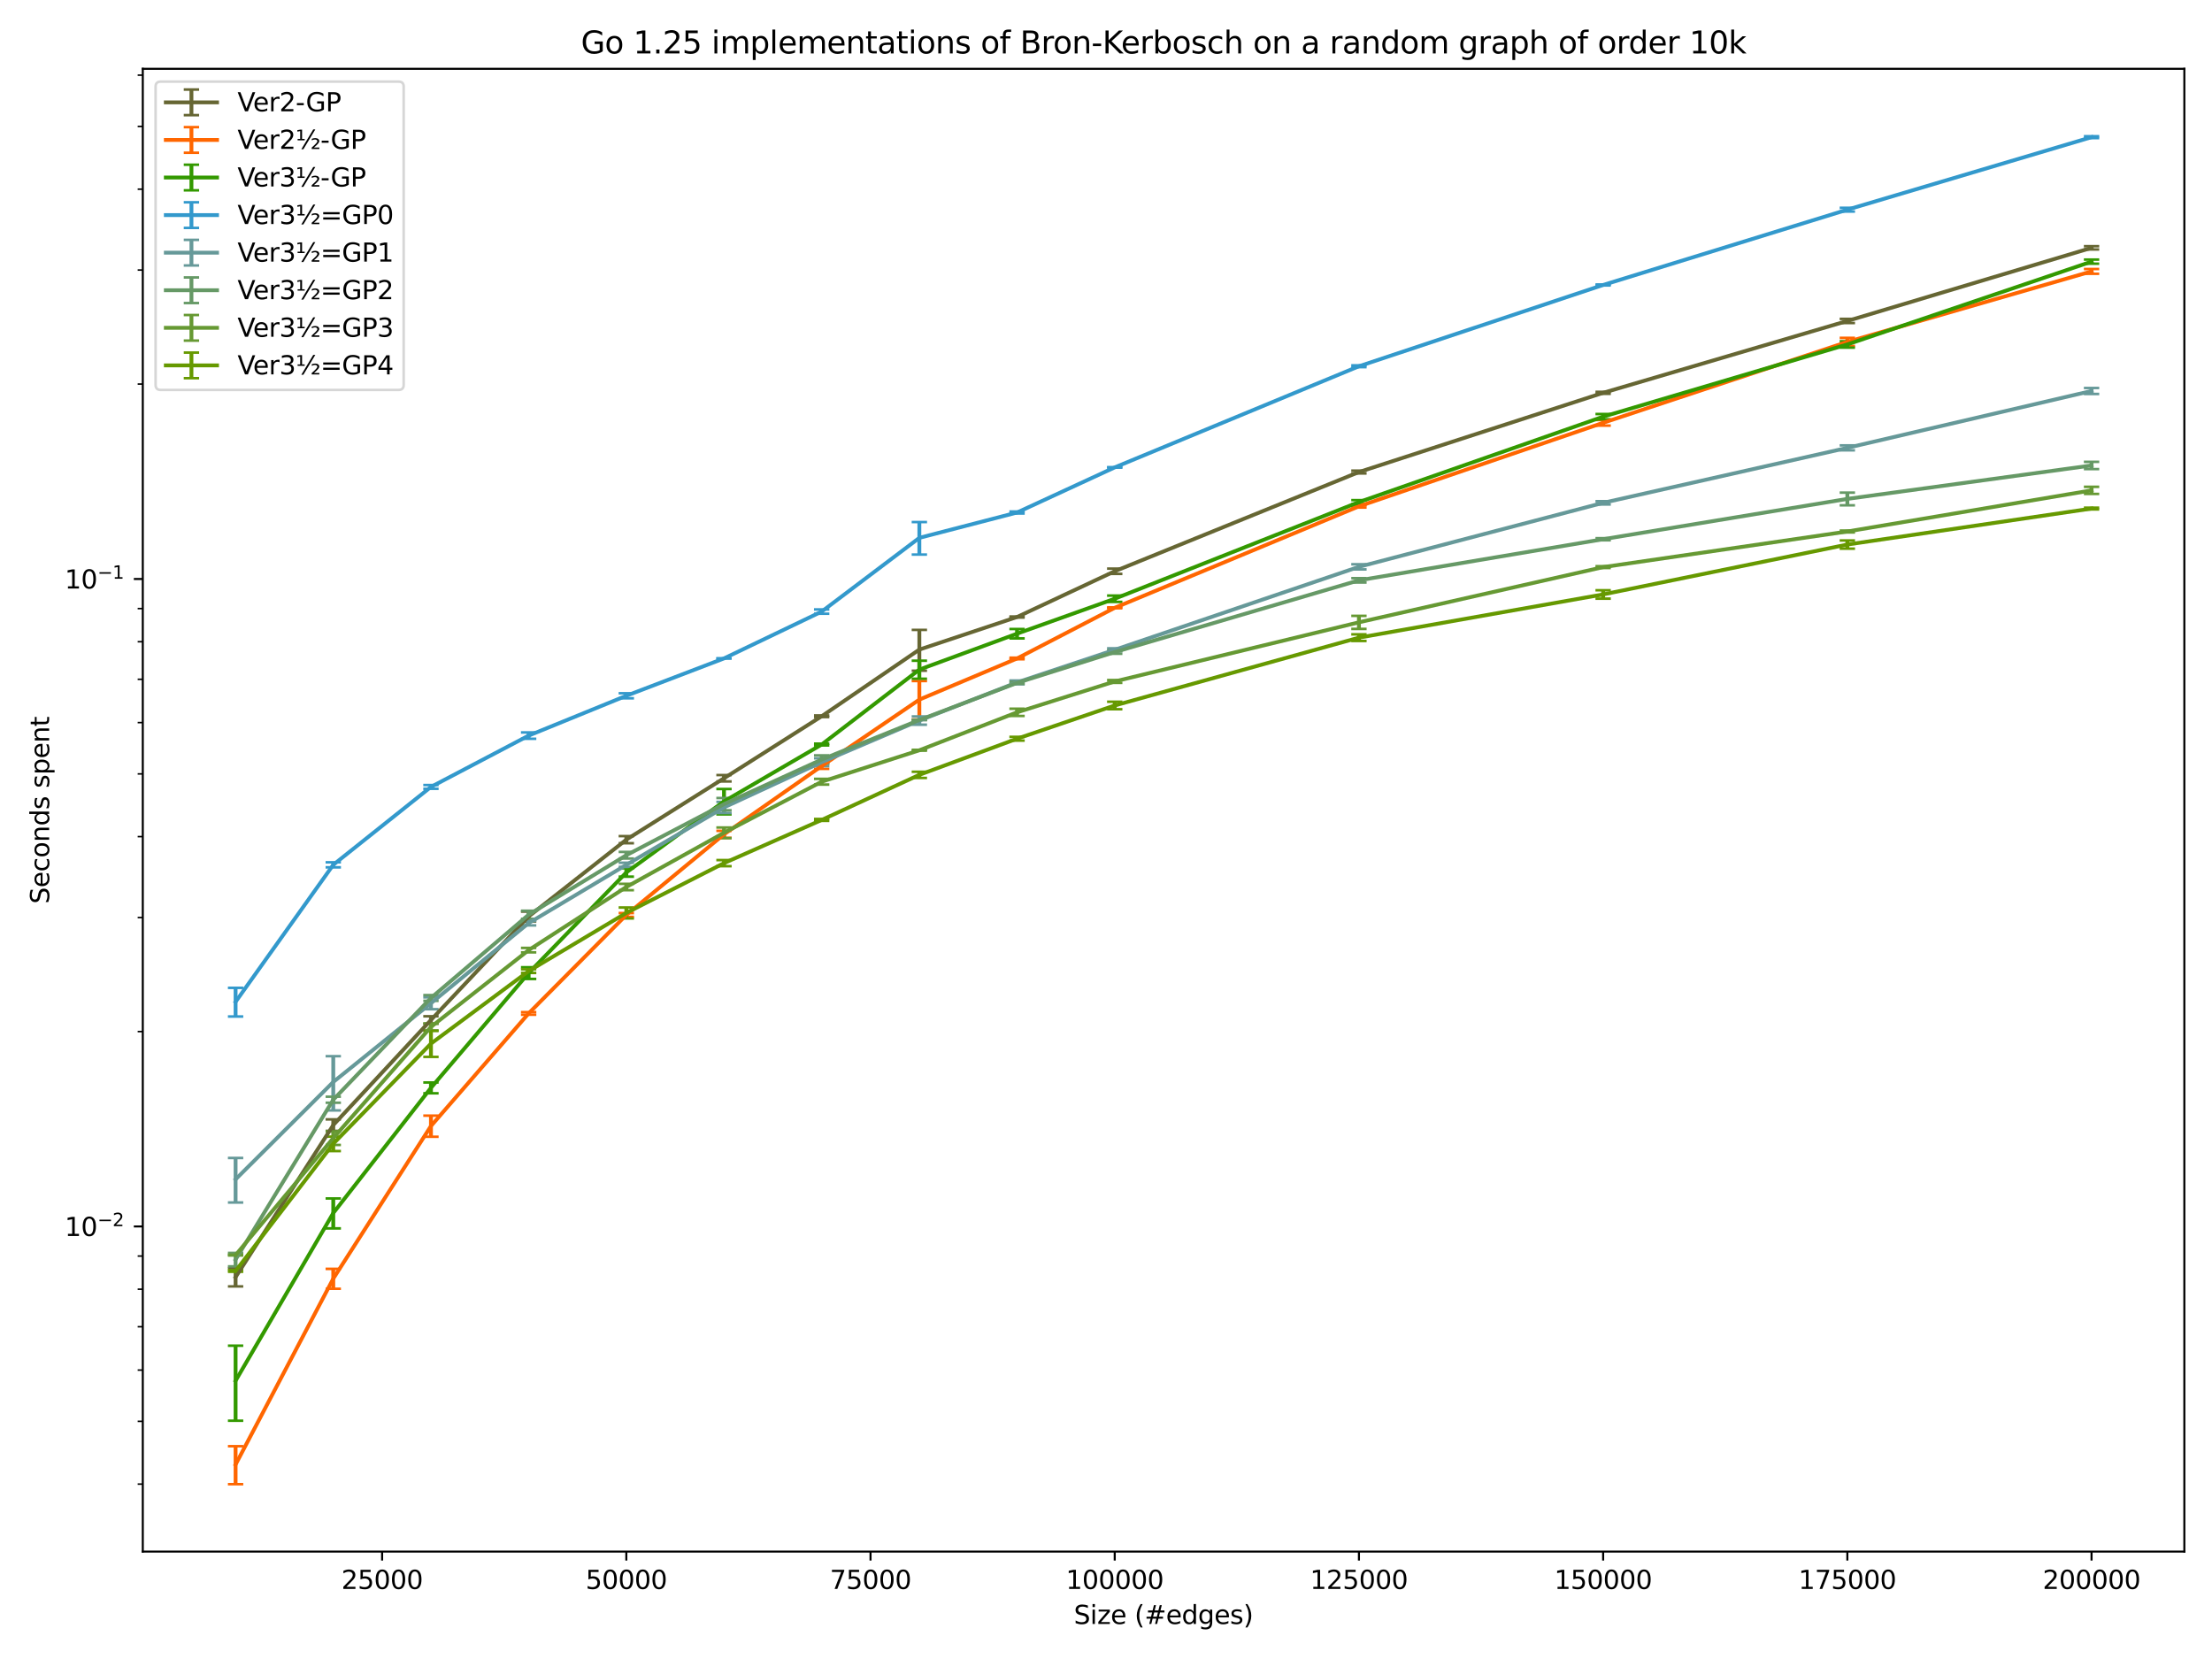 <?xml version="1.0" encoding="utf-8" standalone="no"?>
<!DOCTYPE svg PUBLIC "-//W3C//DTD SVG 1.1//EN"
  "http://www.w3.org/Graphics/SVG/1.1/DTD/svg11.dtd">
<svg xmlns:xlink="http://www.w3.org/1999/xlink" width="864pt" height="648pt" viewBox="0 0 864 648" xmlns="http://www.w3.org/2000/svg" version="1.1">
 <defs>
  <style type="text/css">*{stroke-linejoin: round; stroke-linecap: butt}</style>
 </defs>
 <g id="figure_1">
  <g id="patch_1">
   <path d="M 0 648 
L 864 648 
L 864 0 
L 0 0 
z
" style="fill: #ffffff"/>
  </g>
  <g id="axes_1">
   <g id="patch_2">
    <path d="M 55.772 606.04 
L 853.2 606.04 
L 853.2 26.88 
L 55.772 26.88 
z
" style="fill: #ffffff"/>
   </g>
   <g id="matplotlib.axis_1">
    <g id="xtick_1">
     <g id="line2d_1">
      <defs>
       <path id="mc74f61fcfc" d="M 0 0 
L 0 3.5 
" style="stroke: #000000; stroke-width: 0.8"/>
      </defs>
      <g>
       <use xlink:href="#mc74f61fcfc" x="149.25" y="606.04" style="stroke: #000000; stroke-width: 0.8"/>
      </g>
     </g>
     <g id="text_1">
      <!-- 25000 -->
      <g transform="translate(133.344 620.638) scale(0.1 -0.1)">
       <defs>
        <path id="DejaVuSans-32" d="M 1228 531 
L 3431 531 
L 3431 0 
L 469 0 
L 469 531 
Q 828 903 1448 1529 
Q 2069 2156 2228 2338 
Q 2531 2678 2651 2914 
Q 2772 3150 2772 3378 
Q 2772 3750 2511 3984 
Q 2250 4219 1831 4219 
Q 1534 4219 1204 4116 
Q 875 4013 500 3803 
L 500 4441 
Q 881 4594 1212 4672 
Q 1544 4750 1819 4750 
Q 2544 4750 2975 4387 
Q 3406 4025 3406 3419 
Q 3406 3131 3298 2873 
Q 3191 2616 2906 2266 
Q 2828 2175 2409 1742 
Q 1991 1309 1228 531 
z
" transform="scale(0.016)"/>
        <path id="DejaVuSans-35" d="M 691 4666 
L 3169 4666 
L 3169 4134 
L 1269 4134 
L 1269 2991 
Q 1406 3038 1543 3061 
Q 1681 3084 1819 3084 
Q 2600 3084 3056 2656 
Q 3513 2228 3513 1497 
Q 3513 744 3044 326 
Q 2575 -91 1722 -91 
Q 1428 -91 1123 -41 
Q 819 9 494 109 
L 494 744 
Q 775 591 1075 516 
Q 1375 441 1709 441 
Q 2250 441 2565 725 
Q 2881 1009 2881 1497 
Q 2881 1984 2565 2268 
Q 2250 2553 1709 2553 
Q 1456 2553 1204 2497 
Q 953 2441 691 2322 
L 691 4666 
z
" transform="scale(0.016)"/>
        <path id="DejaVuSans-30" d="M 2034 4250 
Q 1547 4250 1301 3770 
Q 1056 3291 1056 2328 
Q 1056 1369 1301 889 
Q 1547 409 2034 409 
Q 2525 409 2770 889 
Q 3016 1369 3016 2328 
Q 3016 3291 2770 3770 
Q 2525 4250 2034 4250 
z
M 2034 4750 
Q 2819 4750 3233 4129 
Q 3647 3509 3647 2328 
Q 3647 1150 3233 529 
Q 2819 -91 2034 -91 
Q 1250 -91 836 529 
Q 422 1150 422 2328 
Q 422 3509 836 4129 
Q 1250 4750 2034 4750 
z
" transform="scale(0.016)"/>
       </defs>
       <use xlink:href="#DejaVuSans-32"/>
       <use xlink:href="#DejaVuSans-35" transform="translate(63.623 0)"/>
       <use xlink:href="#DejaVuSans-30" transform="translate(127.246 0)"/>
       <use xlink:href="#DejaVuSans-30" transform="translate(190.869 0)"/>
       <use xlink:href="#DejaVuSans-30" transform="translate(254.492 0)"/>
      </g>
     </g>
    </g>
    <g id="xtick_2">
     <g id="line2d_2">
      <g>
       <use xlink:href="#mc74f61fcfc" x="244.637" y="606.04" style="stroke: #000000; stroke-width: 0.8"/>
      </g>
     </g>
     <g id="text_2">
      <!-- 50000 -->
      <g transform="translate(228.73 620.638) scale(0.1 -0.1)">
       <use xlink:href="#DejaVuSans-35"/>
       <use xlink:href="#DejaVuSans-30" transform="translate(63.623 0)"/>
       <use xlink:href="#DejaVuSans-30" transform="translate(127.246 0)"/>
       <use xlink:href="#DejaVuSans-30" transform="translate(190.869 0)"/>
       <use xlink:href="#DejaVuSans-30" transform="translate(254.492 0)"/>
      </g>
     </g>
    </g>
    <g id="xtick_3">
     <g id="line2d_3">
      <g>
       <use xlink:href="#mc74f61fcfc" x="340.023" y="606.04" style="stroke: #000000; stroke-width: 0.8"/>
      </g>
     </g>
     <g id="text_3">
      <!-- 75000 -->
      <g transform="translate(324.116 620.638) scale(0.1 -0.1)">
       <defs>
        <path id="DejaVuSans-37" d="M 525 4666 
L 3525 4666 
L 3525 4397 
L 1831 0 
L 1172 0 
L 2766 4134 
L 525 4134 
L 525 4666 
z
" transform="scale(0.016)"/>
       </defs>
       <use xlink:href="#DejaVuSans-37"/>
       <use xlink:href="#DejaVuSans-35" transform="translate(63.623 0)"/>
       <use xlink:href="#DejaVuSans-30" transform="translate(127.246 0)"/>
       <use xlink:href="#DejaVuSans-30" transform="translate(190.869 0)"/>
       <use xlink:href="#DejaVuSans-30" transform="translate(254.492 0)"/>
      </g>
     </g>
    </g>
    <g id="xtick_4">
     <g id="line2d_4">
      <g>
       <use xlink:href="#mc74f61fcfc" x="435.409" y="606.04" style="stroke: #000000; stroke-width: 0.8"/>
      </g>
     </g>
     <g id="text_4">
      <!-- 100000 -->
      <g transform="translate(416.321 620.638) scale(0.1 -0.1)">
       <defs>
        <path id="DejaVuSans-31" d="M 794 531 
L 1825 531 
L 1825 4091 
L 703 3866 
L 703 4441 
L 1819 4666 
L 2450 4666 
L 2450 531 
L 3481 531 
L 3481 0 
L 794 0 
L 794 531 
z
" transform="scale(0.016)"/>
       </defs>
       <use xlink:href="#DejaVuSans-31"/>
       <use xlink:href="#DejaVuSans-30" transform="translate(63.623 0)"/>
       <use xlink:href="#DejaVuSans-30" transform="translate(127.246 0)"/>
       <use xlink:href="#DejaVuSans-30" transform="translate(190.869 0)"/>
       <use xlink:href="#DejaVuSans-30" transform="translate(254.492 0)"/>
       <use xlink:href="#DejaVuSans-30" transform="translate(318.115 0)"/>
      </g>
     </g>
    </g>
    <g id="xtick_5">
     <g id="line2d_5">
      <g>
       <use xlink:href="#mc74f61fcfc" x="530.795" y="606.04" style="stroke: #000000; stroke-width: 0.8"/>
      </g>
     </g>
     <g id="text_5">
      <!-- 125000 -->
      <g transform="translate(511.707 620.638) scale(0.1 -0.1)">
       <use xlink:href="#DejaVuSans-31"/>
       <use xlink:href="#DejaVuSans-32" transform="translate(63.623 0)"/>
       <use xlink:href="#DejaVuSans-35" transform="translate(127.246 0)"/>
       <use xlink:href="#DejaVuSans-30" transform="translate(190.869 0)"/>
       <use xlink:href="#DejaVuSans-30" transform="translate(254.492 0)"/>
       <use xlink:href="#DejaVuSans-30" transform="translate(318.115 0)"/>
      </g>
     </g>
    </g>
    <g id="xtick_6">
     <g id="line2d_6">
      <g>
       <use xlink:href="#mc74f61fcfc" x="626.181" y="606.04" style="stroke: #000000; stroke-width: 0.8"/>
      </g>
     </g>
     <g id="text_6">
      <!-- 150000 -->
      <g transform="translate(607.094 620.638) scale(0.1 -0.1)">
       <use xlink:href="#DejaVuSans-31"/>
       <use xlink:href="#DejaVuSans-35" transform="translate(63.623 0)"/>
       <use xlink:href="#DejaVuSans-30" transform="translate(127.246 0)"/>
       <use xlink:href="#DejaVuSans-30" transform="translate(190.869 0)"/>
       <use xlink:href="#DejaVuSans-30" transform="translate(254.492 0)"/>
       <use xlink:href="#DejaVuSans-30" transform="translate(318.115 0)"/>
      </g>
     </g>
    </g>
    <g id="xtick_7">
     <g id="line2d_7">
      <g>
       <use xlink:href="#mc74f61fcfc" x="721.567" y="606.04" style="stroke: #000000; stroke-width: 0.8"/>
      </g>
     </g>
     <g id="text_7">
      <!-- 175000 -->
      <g transform="translate(702.48 620.638) scale(0.1 -0.1)">
       <use xlink:href="#DejaVuSans-31"/>
       <use xlink:href="#DejaVuSans-37" transform="translate(63.623 0)"/>
       <use xlink:href="#DejaVuSans-35" transform="translate(127.246 0)"/>
       <use xlink:href="#DejaVuSans-30" transform="translate(190.869 0)"/>
       <use xlink:href="#DejaVuSans-30" transform="translate(254.492 0)"/>
       <use xlink:href="#DejaVuSans-30" transform="translate(318.115 0)"/>
      </g>
     </g>
    </g>
    <g id="xtick_8">
     <g id="line2d_8">
      <g>
       <use xlink:href="#mc74f61fcfc" x="816.953" y="606.04" style="stroke: #000000; stroke-width: 0.8"/>
      </g>
     </g>
     <g id="text_8">
      <!-- 200000 -->
      <g transform="translate(797.866 620.638) scale(0.1 -0.1)">
       <use xlink:href="#DejaVuSans-32"/>
       <use xlink:href="#DejaVuSans-30" transform="translate(63.623 0)"/>
       <use xlink:href="#DejaVuSans-30" transform="translate(127.246 0)"/>
       <use xlink:href="#DejaVuSans-30" transform="translate(190.869 0)"/>
       <use xlink:href="#DejaVuSans-30" transform="translate(254.492 0)"/>
       <use xlink:href="#DejaVuSans-30" transform="translate(318.115 0)"/>
      </g>
     </g>
    </g>
    <g id="text_9">
     <!-- Size (#edges) -->
     <g transform="translate(419.435 634.317) scale(0.1 -0.1)">
      <defs>
       <path id="DejaVuSans-53" d="M 3425 4513 
L 3425 3897 
Q 3066 4069 2747 4153 
Q 2428 4238 2131 4238 
Q 1616 4238 1336 4038 
Q 1056 3838 1056 3469 
Q 1056 3159 1242 3001 
Q 1428 2844 1947 2747 
L 2328 2669 
Q 3034 2534 3370 2195 
Q 3706 1856 3706 1288 
Q 3706 609 3251 259 
Q 2797 -91 1919 -91 
Q 1588 -91 1214 -16 
Q 841 59 441 206 
L 441 856 
Q 825 641 1194 531 
Q 1563 422 1919 422 
Q 2459 422 2753 634 
Q 3047 847 3047 1241 
Q 3047 1584 2836 1778 
Q 2625 1972 2144 2069 
L 1759 2144 
Q 1053 2284 737 2584 
Q 422 2884 422 3419 
Q 422 4038 858 4394 
Q 1294 4750 2059 4750 
Q 2388 4750 2728 4690 
Q 3069 4631 3425 4513 
z
" transform="scale(0.016)"/>
       <path id="DejaVuSans-69" d="M 603 3500 
L 1178 3500 
L 1178 0 
L 603 0 
L 603 3500 
z
M 603 4863 
L 1178 4863 
L 1178 4134 
L 603 4134 
L 603 4863 
z
" transform="scale(0.016)"/>
       <path id="DejaVuSans-7a" d="M 353 3500 
L 3084 3500 
L 3084 2975 
L 922 459 
L 3084 459 
L 3084 0 
L 275 0 
L 275 525 
L 2438 3041 
L 353 3041 
L 353 3500 
z
" transform="scale(0.016)"/>
       <path id="DejaVuSans-65" d="M 3597 1894 
L 3597 1613 
L 953 1613 
Q 991 1019 1311 708 
Q 1631 397 2203 397 
Q 2534 397 2845 478 
Q 3156 559 3463 722 
L 3463 178 
Q 3153 47 2828 -22 
Q 2503 -91 2169 -91 
Q 1331 -91 842 396 
Q 353 884 353 1716 
Q 353 2575 817 3079 
Q 1281 3584 2069 3584 
Q 2775 3584 3186 3129 
Q 3597 2675 3597 1894 
z
M 3022 2063 
Q 3016 2534 2758 2815 
Q 2500 3097 2075 3097 
Q 1594 3097 1305 2825 
Q 1016 2553 972 2059 
L 3022 2063 
z
" transform="scale(0.016)"/>
       <path id="DejaVuSans-20" transform="scale(0.016)"/>
       <path id="DejaVuSans-28" d="M 1984 4856 
Q 1566 4138 1362 3434 
Q 1159 2731 1159 2009 
Q 1159 1288 1364 580 
Q 1569 -128 1984 -844 
L 1484 -844 
Q 1016 -109 783 600 
Q 550 1309 550 2009 
Q 550 2706 781 3412 
Q 1013 4119 1484 4856 
L 1984 4856 
z
" transform="scale(0.016)"/>
       <path id="DejaVuSans-23" d="M 3272 2816 
L 2363 2816 
L 2100 1772 
L 3016 1772 
L 3272 2816 
z
M 2803 4594 
L 2478 3297 
L 3391 3297 
L 3719 4594 
L 4219 4594 
L 3897 3297 
L 4872 3297 
L 4872 2816 
L 3775 2816 
L 3519 1772 
L 4513 1772 
L 4513 1294 
L 3397 1294 
L 3072 0 
L 2572 0 
L 2894 1294 
L 1978 1294 
L 1656 0 
L 1153 0 
L 1478 1294 
L 494 1294 
L 494 1772 
L 1594 1772 
L 1856 2816 
L 850 2816 
L 850 3297 
L 1978 3297 
L 2297 4594 
L 2803 4594 
z
" transform="scale(0.016)"/>
       <path id="DejaVuSans-64" d="M 2906 2969 
L 2906 4863 
L 3481 4863 
L 3481 0 
L 2906 0 
L 2906 525 
Q 2725 213 2448 61 
Q 2172 -91 1784 -91 
Q 1150 -91 751 415 
Q 353 922 353 1747 
Q 353 2572 751 3078 
Q 1150 3584 1784 3584 
Q 2172 3584 2448 3432 
Q 2725 3281 2906 2969 
z
M 947 1747 
Q 947 1113 1208 752 
Q 1469 391 1925 391 
Q 2381 391 2643 752 
Q 2906 1113 2906 1747 
Q 2906 2381 2643 2742 
Q 2381 3103 1925 3103 
Q 1469 3103 1208 2742 
Q 947 2381 947 1747 
z
" transform="scale(0.016)"/>
       <path id="DejaVuSans-67" d="M 2906 1791 
Q 2906 2416 2648 2759 
Q 2391 3103 1925 3103 
Q 1463 3103 1205 2759 
Q 947 2416 947 1791 
Q 947 1169 1205 825 
Q 1463 481 1925 481 
Q 2391 481 2648 825 
Q 2906 1169 2906 1791 
z
M 3481 434 
Q 3481 -459 3084 -895 
Q 2688 -1331 1869 -1331 
Q 1566 -1331 1297 -1286 
Q 1028 -1241 775 -1147 
L 775 -588 
Q 1028 -725 1275 -790 
Q 1522 -856 1778 -856 
Q 2344 -856 2625 -561 
Q 2906 -266 2906 331 
L 2906 616 
Q 2728 306 2450 153 
Q 2172 0 1784 0 
Q 1141 0 747 490 
Q 353 981 353 1791 
Q 353 2603 747 3093 
Q 1141 3584 1784 3584 
Q 2172 3584 2450 3431 
Q 2728 3278 2906 2969 
L 2906 3500 
L 3481 3500 
L 3481 434 
z
" transform="scale(0.016)"/>
       <path id="DejaVuSans-73" d="M 2834 3397 
L 2834 2853 
Q 2591 2978 2328 3040 
Q 2066 3103 1784 3103 
Q 1356 3103 1142 2972 
Q 928 2841 928 2578 
Q 928 2378 1081 2264 
Q 1234 2150 1697 2047 
L 1894 2003 
Q 2506 1872 2764 1633 
Q 3022 1394 3022 966 
Q 3022 478 2636 193 
Q 2250 -91 1575 -91 
Q 1294 -91 989 -36 
Q 684 19 347 128 
L 347 722 
Q 666 556 975 473 
Q 1284 391 1588 391 
Q 1994 391 2212 530 
Q 2431 669 2431 922 
Q 2431 1156 2273 1281 
Q 2116 1406 1581 1522 
L 1381 1569 
Q 847 1681 609 1914 
Q 372 2147 372 2553 
Q 372 3047 722 3315 
Q 1072 3584 1716 3584 
Q 2034 3584 2315 3537 
Q 2597 3491 2834 3397 
z
" transform="scale(0.016)"/>
       <path id="DejaVuSans-29" d="M 513 4856 
L 1013 4856 
Q 1481 4119 1714 3412 
Q 1947 2706 1947 2009 
Q 1947 1309 1714 600 
Q 1481 -109 1013 -844 
L 513 -844 
Q 928 -128 1133 580 
Q 1338 1288 1338 2009 
Q 1338 2731 1133 3434 
Q 928 4138 513 4856 
z
" transform="scale(0.016)"/>
      </defs>
      <use xlink:href="#DejaVuSans-53"/>
      <use xlink:href="#DejaVuSans-69" transform="translate(63.477 0)"/>
      <use xlink:href="#DejaVuSans-7a" transform="translate(91.26 0)"/>
      <use xlink:href="#DejaVuSans-65" transform="translate(143.75 0)"/>
      <use xlink:href="#DejaVuSans-20" transform="translate(205.273 0)"/>
      <use xlink:href="#DejaVuSans-28" transform="translate(237.061 0)"/>
      <use xlink:href="#DejaVuSans-23" transform="translate(276.074 0)"/>
      <use xlink:href="#DejaVuSans-65" transform="translate(359.863 0)"/>
      <use xlink:href="#DejaVuSans-64" transform="translate(421.387 0)"/>
      <use xlink:href="#DejaVuSans-67" transform="translate(484.863 0)"/>
      <use xlink:href="#DejaVuSans-65" transform="translate(548.34 0)"/>
      <use xlink:href="#DejaVuSans-73" transform="translate(609.863 0)"/>
      <use xlink:href="#DejaVuSans-29" transform="translate(661.963 0)"/>
     </g>
    </g>
   </g>
   <g id="matplotlib.axis_2">
    <g id="ytick_1">
     <g id="line2d_9">
      <defs>
       <path id="m7eb1c47a8f" d="M 0 0 
L -3.5 0 
" style="stroke: #000000; stroke-width: 0.8"/>
      </defs>
      <g>
       <use xlink:href="#m7eb1c47a8f" x="55.772" y="479.047" style="stroke: #000000; stroke-width: 0.8"/>
      </g>
     </g>
     <g id="text_10">
      <!-- $\mathdefault{10^{-2}}$ -->
      <g transform="translate(25.272 482.846) scale(0.1 -0.1)">
       <defs>
        <path id="DejaVuSans-2212" d="M 678 2272 
L 4684 2272 
L 4684 1741 
L 678 1741 
L 678 2272 
z
" transform="scale(0.016)"/>
       </defs>
       <use xlink:href="#DejaVuSans-31" transform="translate(0 0.766)"/>
       <use xlink:href="#DejaVuSans-30" transform="translate(63.623 0.766)"/>
       <use xlink:href="#DejaVuSans-2212" transform="translate(128.203 39.047) scale(0.7)"/>
       <use xlink:href="#DejaVuSans-32" transform="translate(186.855 39.047) scale(0.7)"/>
      </g>
     </g>
    </g>
    <g id="ytick_2">
     <g id="line2d_10">
      <g>
       <use xlink:href="#m7eb1c47a8f" x="55.772" y="226.143" style="stroke: #000000; stroke-width: 0.8"/>
      </g>
     </g>
     <g id="text_11">
      <!-- $\mathdefault{10^{-1}}$ -->
      <g transform="translate(25.272 229.942) scale(0.1 -0.1)">
       <use xlink:href="#DejaVuSans-31" transform="translate(0 0.684)"/>
       <use xlink:href="#DejaVuSans-30" transform="translate(63.623 0.684)"/>
       <use xlink:href="#DejaVuSans-2212" transform="translate(128.203 38.966) scale(0.7)"/>
       <use xlink:href="#DejaVuSans-31" transform="translate(186.855 38.966) scale(0.7)"/>
      </g>
     </g>
    </g>
    <g id="ytick_3">
     <g id="line2d_11">
      <defs>
       <path id="m4ace82f8a3" d="M 0 0 
L -2 0 
" style="stroke: #000000; stroke-width: 0.6"/>
      </defs>
      <g>
       <use xlink:href="#m4ace82f8a3" x="55.772" y="579.687" style="stroke: #000000; stroke-width: 0.6"/>
      </g>
     </g>
    </g>
    <g id="ytick_4">
     <g id="line2d_12">
      <g>
       <use xlink:href="#m4ace82f8a3" x="55.772" y="555.178" style="stroke: #000000; stroke-width: 0.6"/>
      </g>
     </g>
    </g>
    <g id="ytick_5">
     <g id="line2d_13">
      <g>
       <use xlink:href="#m4ace82f8a3" x="55.772" y="535.153" style="stroke: #000000; stroke-width: 0.6"/>
      </g>
     </g>
    </g>
    <g id="ytick_6">
     <g id="line2d_14">
      <g>
       <use xlink:href="#m4ace82f8a3" x="55.772" y="518.222" style="stroke: #000000; stroke-width: 0.6"/>
      </g>
     </g>
    </g>
    <g id="ytick_7">
     <g id="line2d_15">
      <g>
       <use xlink:href="#m4ace82f8a3" x="55.772" y="503.556" style="stroke: #000000; stroke-width: 0.6"/>
      </g>
     </g>
    </g>
    <g id="ytick_8">
     <g id="line2d_16">
      <g>
       <use xlink:href="#m4ace82f8a3" x="55.772" y="490.619" style="stroke: #000000; stroke-width: 0.6"/>
      </g>
     </g>
    </g>
    <g id="ytick_9">
     <g id="line2d_17">
      <g>
       <use xlink:href="#m4ace82f8a3" x="55.772" y="402.915" style="stroke: #000000; stroke-width: 0.6"/>
      </g>
     </g>
    </g>
    <g id="ytick_10">
     <g id="line2d_18">
      <g>
       <use xlink:href="#m4ace82f8a3" x="55.772" y="358.381" style="stroke: #000000; stroke-width: 0.6"/>
      </g>
     </g>
    </g>
    <g id="ytick_11">
     <g id="line2d_19">
      <g>
       <use xlink:href="#m4ace82f8a3" x="55.772" y="326.784" style="stroke: #000000; stroke-width: 0.6"/>
      </g>
     </g>
    </g>
    <g id="ytick_12">
     <g id="line2d_20">
      <g>
       <use xlink:href="#m4ace82f8a3" x="55.772" y="302.275" style="stroke: #000000; stroke-width: 0.6"/>
      </g>
     </g>
    </g>
    <g id="ytick_13">
     <g id="line2d_21">
      <g>
       <use xlink:href="#m4ace82f8a3" x="55.772" y="282.25" style="stroke: #000000; stroke-width: 0.6"/>
      </g>
     </g>
    </g>
    <g id="ytick_14">
     <g id="line2d_22">
      <g>
       <use xlink:href="#m4ace82f8a3" x="55.772" y="265.318" style="stroke: #000000; stroke-width: 0.6"/>
      </g>
     </g>
    </g>
    <g id="ytick_15">
     <g id="line2d_23">
      <g>
       <use xlink:href="#m4ace82f8a3" x="55.772" y="250.652" style="stroke: #000000; stroke-width: 0.6"/>
      </g>
     </g>
    </g>
    <g id="ytick_16">
     <g id="line2d_24">
      <g>
       <use xlink:href="#m4ace82f8a3" x="55.772" y="237.715" style="stroke: #000000; stroke-width: 0.6"/>
      </g>
     </g>
    </g>
    <g id="ytick_17">
     <g id="line2d_25">
      <g>
       <use xlink:href="#m4ace82f8a3" x="55.772" y="150.012" style="stroke: #000000; stroke-width: 0.6"/>
      </g>
     </g>
    </g>
    <g id="ytick_18">
     <g id="line2d_26">
      <g>
       <use xlink:href="#m4ace82f8a3" x="55.772" y="105.478" style="stroke: #000000; stroke-width: 0.6"/>
      </g>
     </g>
    </g>
    <g id="ytick_19">
     <g id="line2d_27">
      <g>
       <use xlink:href="#m4ace82f8a3" x="55.772" y="73.88" style="stroke: #000000; stroke-width: 0.6"/>
      </g>
     </g>
    </g>
    <g id="ytick_20">
     <g id="line2d_28">
      <g>
       <use xlink:href="#m4ace82f8a3" x="55.772" y="49.371" style="stroke: #000000; stroke-width: 0.6"/>
      </g>
     </g>
    </g>
    <g id="ytick_21">
     <g id="line2d_29">
      <g>
       <use xlink:href="#m4ace82f8a3" x="55.772" y="29.346" style="stroke: #000000; stroke-width: 0.6"/>
      </g>
     </g>
    </g>
    <g id="text_12">
     <!-- Seconds spent -->
     <g transform="translate(19.192 353.04) rotate(-90) scale(0.1 -0.1)">
      <defs>
       <path id="DejaVuSans-63" d="M 3122 3366 
L 3122 2828 
Q 2878 2963 2633 3030 
Q 2388 3097 2138 3097 
Q 1578 3097 1268 2742 
Q 959 2388 959 1747 
Q 959 1106 1268 751 
Q 1578 397 2138 397 
Q 2388 397 2633 464 
Q 2878 531 3122 666 
L 3122 134 
Q 2881 22 2623 -34 
Q 2366 -91 2075 -91 
Q 1284 -91 818 406 
Q 353 903 353 1747 
Q 353 2603 823 3093 
Q 1294 3584 2113 3584 
Q 2378 3584 2631 3529 
Q 2884 3475 3122 3366 
z
" transform="scale(0.016)"/>
       <path id="DejaVuSans-6f" d="M 1959 3097 
Q 1497 3097 1228 2736 
Q 959 2375 959 1747 
Q 959 1119 1226 758 
Q 1494 397 1959 397 
Q 2419 397 2687 759 
Q 2956 1122 2956 1747 
Q 2956 2369 2687 2733 
Q 2419 3097 1959 3097 
z
M 1959 3584 
Q 2709 3584 3137 3096 
Q 3566 2609 3566 1747 
Q 3566 888 3137 398 
Q 2709 -91 1959 -91 
Q 1206 -91 779 398 
Q 353 888 353 1747 
Q 353 2609 779 3096 
Q 1206 3584 1959 3584 
z
" transform="scale(0.016)"/>
       <path id="DejaVuSans-6e" d="M 3513 2113 
L 3513 0 
L 2938 0 
L 2938 2094 
Q 2938 2591 2744 2837 
Q 2550 3084 2163 3084 
Q 1697 3084 1428 2787 
Q 1159 2491 1159 1978 
L 1159 0 
L 581 0 
L 581 3500 
L 1159 3500 
L 1159 2956 
Q 1366 3272 1645 3428 
Q 1925 3584 2291 3584 
Q 2894 3584 3203 3211 
Q 3513 2838 3513 2113 
z
" transform="scale(0.016)"/>
       <path id="DejaVuSans-70" d="M 1159 525 
L 1159 -1331 
L 581 -1331 
L 581 3500 
L 1159 3500 
L 1159 2969 
Q 1341 3281 1617 3432 
Q 1894 3584 2278 3584 
Q 2916 3584 3314 3078 
Q 3713 2572 3713 1747 
Q 3713 922 3314 415 
Q 2916 -91 2278 -91 
Q 1894 -91 1617 61 
Q 1341 213 1159 525 
z
M 3116 1747 
Q 3116 2381 2855 2742 
Q 2594 3103 2138 3103 
Q 1681 3103 1420 2742 
Q 1159 2381 1159 1747 
Q 1159 1113 1420 752 
Q 1681 391 2138 391 
Q 2594 391 2855 752 
Q 3116 1113 3116 1747 
z
" transform="scale(0.016)"/>
       <path id="DejaVuSans-74" d="M 1172 4494 
L 1172 3500 
L 2356 3500 
L 2356 3053 
L 1172 3053 
L 1172 1153 
Q 1172 725 1289 603 
Q 1406 481 1766 481 
L 2356 481 
L 2356 0 
L 1766 0 
Q 1100 0 847 248 
Q 594 497 594 1153 
L 594 3053 
L 172 3053 
L 172 3500 
L 594 3500 
L 594 4494 
L 1172 4494 
z
" transform="scale(0.016)"/>
      </defs>
      <use xlink:href="#DejaVuSans-53"/>
      <use xlink:href="#DejaVuSans-65" transform="translate(63.477 0)"/>
      <use xlink:href="#DejaVuSans-63" transform="translate(125 0)"/>
      <use xlink:href="#DejaVuSans-6f" transform="translate(179.98 0)"/>
      <use xlink:href="#DejaVuSans-6e" transform="translate(241.162 0)"/>
      <use xlink:href="#DejaVuSans-64" transform="translate(304.541 0)"/>
      <use xlink:href="#DejaVuSans-73" transform="translate(368.018 0)"/>
      <use xlink:href="#DejaVuSans-20" transform="translate(420.117 0)"/>
      <use xlink:href="#DejaVuSans-73" transform="translate(451.904 0)"/>
      <use xlink:href="#DejaVuSans-70" transform="translate(504.004 0)"/>
      <use xlink:href="#DejaVuSans-65" transform="translate(567.48 0)"/>
      <use xlink:href="#DejaVuSans-6e" transform="translate(629.004 0)"/>
      <use xlink:href="#DejaVuSans-74" transform="translate(692.383 0)"/>
     </g>
    </g>
   </g>
   <g id="LineCollection_1">
    <path d="M 92.019 502.463 
L 92.019 495.332 
" clip-path="url(#p731d2cf84c)" style="fill: none; stroke: #666633; stroke-width: 1.5"/>
    <path d="M 130.173 441.707 
L 130.173 437.233 
" clip-path="url(#p731d2cf84c)" style="fill: none; stroke: #666633; stroke-width: 1.5"/>
    <path d="M 168.328 399.877 
L 168.328 396.956 
" clip-path="url(#p731d2cf84c)" style="fill: none; stroke: #666633; stroke-width: 1.5"/>
    <path d="M 206.482 359.926 
L 206.482 356.059 
" clip-path="url(#p731d2cf84c)" style="fill: none; stroke: #666633; stroke-width: 1.5"/>
    <path d="M 244.637 329.359 
L 244.637 326.586 
" clip-path="url(#p731d2cf84c)" style="fill: none; stroke: #666633; stroke-width: 1.5"/>
    <path d="M 282.791 305.236 
L 282.791 302.739 
" clip-path="url(#p731d2cf84c)" style="fill: none; stroke: #666633; stroke-width: 1.5"/>
    <path d="M 320.945 280.087 
L 320.945 279.437 
" clip-path="url(#p731d2cf84c)" style="fill: none; stroke: #666633; stroke-width: 1.5"/>
    <path d="M 359.1 261.977 
L 359.1 246.037 
" clip-path="url(#p731d2cf84c)" style="fill: none; stroke: #666633; stroke-width: 1.5"/>
    <path d="M 397.254 241.21 
L 397.254 240.796 
" clip-path="url(#p731d2cf84c)" style="fill: none; stroke: #666633; stroke-width: 1.5"/>
    <path d="M 435.409 224.157 
L 435.409 222.097 
" clip-path="url(#p731d2cf84c)" style="fill: none; stroke: #666633; stroke-width: 1.5"/>
    <path d="M 530.795 184.927 
L 530.795 183.836 
" clip-path="url(#p731d2cf84c)" style="fill: none; stroke: #666633; stroke-width: 1.5"/>
    <path d="M 626.181 153.826 
L 626.181 153.047 
" clip-path="url(#p731d2cf84c)" style="fill: none; stroke: #666633; stroke-width: 1.5"/>
    <path d="M 721.567 126.175 
L 721.567 124.554 
" clip-path="url(#p731d2cf84c)" style="fill: none; stroke: #666633; stroke-width: 1.5"/>
    <path d="M 816.953 97.451 
L 816.953 96.163 
" clip-path="url(#p731d2cf84c)" style="fill: none; stroke: #666633; stroke-width: 1.5"/>
   </g>
   <g id="line2d_30">
    <defs>
     <path id="ma5588cdb3d" d="M 3 0 
L -3 -0 
" style="stroke: #666633"/>
    </defs>
    <g clip-path="url(#p731d2cf84c)">
     <use xlink:href="#ma5588cdb3d" x="92.019" y="502.463" style="fill: #666633; stroke: #666633"/>
     <use xlink:href="#ma5588cdb3d" x="130.173" y="441.707" style="fill: #666633; stroke: #666633"/>
     <use xlink:href="#ma5588cdb3d" x="168.328" y="399.877" style="fill: #666633; stroke: #666633"/>
     <use xlink:href="#ma5588cdb3d" x="206.482" y="359.926" style="fill: #666633; stroke: #666633"/>
     <use xlink:href="#ma5588cdb3d" x="244.637" y="329.359" style="fill: #666633; stroke: #666633"/>
     <use xlink:href="#ma5588cdb3d" x="282.791" y="305.236" style="fill: #666633; stroke: #666633"/>
     <use xlink:href="#ma5588cdb3d" x="320.945" y="280.087" style="fill: #666633; stroke: #666633"/>
     <use xlink:href="#ma5588cdb3d" x="359.1" y="261.977" style="fill: #666633; stroke: #666633"/>
     <use xlink:href="#ma5588cdb3d" x="397.254" y="241.21" style="fill: #666633; stroke: #666633"/>
     <use xlink:href="#ma5588cdb3d" x="435.409" y="224.157" style="fill: #666633; stroke: #666633"/>
     <use xlink:href="#ma5588cdb3d" x="530.795" y="184.927" style="fill: #666633; stroke: #666633"/>
     <use xlink:href="#ma5588cdb3d" x="626.181" y="153.826" style="fill: #666633; stroke: #666633"/>
     <use xlink:href="#ma5588cdb3d" x="721.567" y="126.175" style="fill: #666633; stroke: #666633"/>
     <use xlink:href="#ma5588cdb3d" x="816.953" y="97.451" style="fill: #666633; stroke: #666633"/>
    </g>
   </g>
   <g id="line2d_31">
    <g clip-path="url(#p731d2cf84c)">
     <use xlink:href="#ma5588cdb3d" x="92.019" y="495.332" style="fill: #666633; stroke: #666633"/>
     <use xlink:href="#ma5588cdb3d" x="130.173" y="437.233" style="fill: #666633; stroke: #666633"/>
     <use xlink:href="#ma5588cdb3d" x="168.328" y="396.956" style="fill: #666633; stroke: #666633"/>
     <use xlink:href="#ma5588cdb3d" x="206.482" y="356.059" style="fill: #666633; stroke: #666633"/>
     <use xlink:href="#ma5588cdb3d" x="244.637" y="326.586" style="fill: #666633; stroke: #666633"/>
     <use xlink:href="#ma5588cdb3d" x="282.791" y="302.739" style="fill: #666633; stroke: #666633"/>
     <use xlink:href="#ma5588cdb3d" x="320.945" y="279.437" style="fill: #666633; stroke: #666633"/>
     <use xlink:href="#ma5588cdb3d" x="359.1" y="246.037" style="fill: #666633; stroke: #666633"/>
     <use xlink:href="#ma5588cdb3d" x="397.254" y="240.796" style="fill: #666633; stroke: #666633"/>
     <use xlink:href="#ma5588cdb3d" x="435.409" y="222.097" style="fill: #666633; stroke: #666633"/>
     <use xlink:href="#ma5588cdb3d" x="530.795" y="183.836" style="fill: #666633; stroke: #666633"/>
     <use xlink:href="#ma5588cdb3d" x="626.181" y="153.047" style="fill: #666633; stroke: #666633"/>
     <use xlink:href="#ma5588cdb3d" x="721.567" y="124.554" style="fill: #666633; stroke: #666633"/>
     <use xlink:href="#ma5588cdb3d" x="816.953" y="96.163" style="fill: #666633; stroke: #666633"/>
    </g>
   </g>
   <g id="LineCollection_2">
    <path d="M 92.019 579.715 
L 92.019 564.887 
" clip-path="url(#p731d2cf84c)" style="fill: none; stroke: #ff6600; stroke-width: 1.5"/>
    <path d="M 130.173 503.391 
L 130.173 495.612 
" clip-path="url(#p731d2cf84c)" style="fill: none; stroke: #ff6600; stroke-width: 1.5"/>
    <path d="M 168.328 444.022 
L 168.328 435.772 
" clip-path="url(#p731d2cf84c)" style="fill: none; stroke: #ff6600; stroke-width: 1.5"/>
    <path d="M 206.482 396.339 
L 206.482 395.33 
" clip-path="url(#p731d2cf84c)" style="fill: none; stroke: #ff6600; stroke-width: 1.5"/>
    <path d="M 244.637 358.125 
L 244.637 356.634 
" clip-path="url(#p731d2cf84c)" style="fill: none; stroke: #ff6600; stroke-width: 1.5"/>
    <path d="M 282.791 327.26 
L 282.791 324.523 
" clip-path="url(#p731d2cf84c)" style="fill: none; stroke: #ff6600; stroke-width: 1.5"/>
    <path d="M 320.945 300.32 
L 320.945 298.13 
" clip-path="url(#p731d2cf84c)" style="fill: none; stroke: #ff6600; stroke-width: 1.5"/>
    <path d="M 359.1 281.024 
L 359.1 266.005 
" clip-path="url(#p731d2cf84c)" style="fill: none; stroke: #ff6600; stroke-width: 1.5"/>
    <path d="M 397.254 257.495 
L 397.254 256.897 
" clip-path="url(#p731d2cf84c)" style="fill: none; stroke: #ff6600; stroke-width: 1.5"/>
    <path d="M 435.409 237.572 
L 435.409 237.242 
" clip-path="url(#p731d2cf84c)" style="fill: none; stroke: #ff6600; stroke-width: 1.5"/>
    <path d="M 530.795 198.237 
L 530.795 197.294 
" clip-path="url(#p731d2cf84c)" style="fill: none; stroke: #ff6600; stroke-width: 1.5"/>
    <path d="M 626.181 166.239 
L 626.181 164.057 
" clip-path="url(#p731d2cf84c)" style="fill: none; stroke: #ff6600; stroke-width: 1.5"/>
    <path d="M 721.567 135.147 
L 721.567 131.97 
" clip-path="url(#p731d2cf84c)" style="fill: none; stroke: #ff6600; stroke-width: 1.5"/>
    <path d="M 816.953 106.935 
L 816.953 105.068 
" clip-path="url(#p731d2cf84c)" style="fill: none; stroke: #ff6600; stroke-width: 1.5"/>
   </g>
   <g id="line2d_32">
    <defs>
     <path id="m643b099e1e" d="M 3 0 
L -3 -0 
" style="stroke: #ff6600"/>
    </defs>
    <g clip-path="url(#p731d2cf84c)">
     <use xlink:href="#m643b099e1e" x="92.019" y="579.715" style="fill: #ff6600; stroke: #ff6600"/>
     <use xlink:href="#m643b099e1e" x="130.173" y="503.391" style="fill: #ff6600; stroke: #ff6600"/>
     <use xlink:href="#m643b099e1e" x="168.328" y="444.022" style="fill: #ff6600; stroke: #ff6600"/>
     <use xlink:href="#m643b099e1e" x="206.482" y="396.339" style="fill: #ff6600; stroke: #ff6600"/>
     <use xlink:href="#m643b099e1e" x="244.637" y="358.125" style="fill: #ff6600; stroke: #ff6600"/>
     <use xlink:href="#m643b099e1e" x="282.791" y="327.26" style="fill: #ff6600; stroke: #ff6600"/>
     <use xlink:href="#m643b099e1e" x="320.945" y="300.32" style="fill: #ff6600; stroke: #ff6600"/>
     <use xlink:href="#m643b099e1e" x="359.1" y="281.024" style="fill: #ff6600; stroke: #ff6600"/>
     <use xlink:href="#m643b099e1e" x="397.254" y="257.495" style="fill: #ff6600; stroke: #ff6600"/>
     <use xlink:href="#m643b099e1e" x="435.409" y="237.572" style="fill: #ff6600; stroke: #ff6600"/>
     <use xlink:href="#m643b099e1e" x="530.795" y="198.237" style="fill: #ff6600; stroke: #ff6600"/>
     <use xlink:href="#m643b099e1e" x="626.181" y="166.239" style="fill: #ff6600; stroke: #ff6600"/>
     <use xlink:href="#m643b099e1e" x="721.567" y="135.147" style="fill: #ff6600; stroke: #ff6600"/>
     <use xlink:href="#m643b099e1e" x="816.953" y="106.935" style="fill: #ff6600; stroke: #ff6600"/>
    </g>
   </g>
   <g id="line2d_33">
    <g clip-path="url(#p731d2cf84c)">
     <use xlink:href="#m643b099e1e" x="92.019" y="564.887" style="fill: #ff6600; stroke: #ff6600"/>
     <use xlink:href="#m643b099e1e" x="130.173" y="495.612" style="fill: #ff6600; stroke: #ff6600"/>
     <use xlink:href="#m643b099e1e" x="168.328" y="435.772" style="fill: #ff6600; stroke: #ff6600"/>
     <use xlink:href="#m643b099e1e" x="206.482" y="395.33" style="fill: #ff6600; stroke: #ff6600"/>
     <use xlink:href="#m643b099e1e" x="244.637" y="356.634" style="fill: #ff6600; stroke: #ff6600"/>
     <use xlink:href="#m643b099e1e" x="282.791" y="324.523" style="fill: #ff6600; stroke: #ff6600"/>
     <use xlink:href="#m643b099e1e" x="320.945" y="298.13" style="fill: #ff6600; stroke: #ff6600"/>
     <use xlink:href="#m643b099e1e" x="359.1" y="266.005" style="fill: #ff6600; stroke: #ff6600"/>
     <use xlink:href="#m643b099e1e" x="397.254" y="256.897" style="fill: #ff6600; stroke: #ff6600"/>
     <use xlink:href="#m643b099e1e" x="435.409" y="237.242" style="fill: #ff6600; stroke: #ff6600"/>
     <use xlink:href="#m643b099e1e" x="530.795" y="197.294" style="fill: #ff6600; stroke: #ff6600"/>
     <use xlink:href="#m643b099e1e" x="626.181" y="164.057" style="fill: #ff6600; stroke: #ff6600"/>
     <use xlink:href="#m643b099e1e" x="721.567" y="131.97" style="fill: #ff6600; stroke: #ff6600"/>
     <use xlink:href="#m643b099e1e" x="816.953" y="105.068" style="fill: #ff6600; stroke: #ff6600"/>
    </g>
   </g>
   <g id="LineCollection_3">
    <path d="M 92.019 554.937 
L 92.019 525.621 
" clip-path="url(#p731d2cf84c)" style="fill: none; stroke: #339900; stroke-width: 1.5"/>
    <path d="M 130.173 479.807 
L 130.173 468.12 
" clip-path="url(#p731d2cf84c)" style="fill: none; stroke: #339900; stroke-width: 1.5"/>
    <path d="M 168.328 427.033 
L 168.328 422.82 
" clip-path="url(#p731d2cf84c)" style="fill: none; stroke: #339900; stroke-width: 1.5"/>
    <path d="M 206.482 382.369 
L 206.482 377.797 
" clip-path="url(#p731d2cf84c)" style="fill: none; stroke: #339900; stroke-width: 1.5"/>
    <path d="M 244.637 342.424 
L 244.637 339.161 
" clip-path="url(#p731d2cf84c)" style="fill: none; stroke: #339900; stroke-width: 1.5"/>
    <path d="M 282.791 318.087 
L 282.791 308.184 
" clip-path="url(#p731d2cf84c)" style="fill: none; stroke: #339900; stroke-width: 1.5"/>
    <path d="M 320.945 291.157 
L 320.945 290.451 
" clip-path="url(#p731d2cf84c)" style="fill: none; stroke: #339900; stroke-width: 1.5"/>
    <path d="M 359.1 265.116 
L 359.1 258.072 
" clip-path="url(#p731d2cf84c)" style="fill: none; stroke: #339900; stroke-width: 1.5"/>
    <path d="M 397.254 249.361 
L 397.254 245.684 
" clip-path="url(#p731d2cf84c)" style="fill: none; stroke: #339900; stroke-width: 1.5"/>
    <path d="M 435.409 235.099 
L 435.409 232.639 
" clip-path="url(#p731d2cf84c)" style="fill: none; stroke: #339900; stroke-width: 1.5"/>
    <path d="M 530.795 196.881 
L 530.795 195.349 
" clip-path="url(#p731d2cf84c)" style="fill: none; stroke: #339900; stroke-width: 1.5"/>
    <path d="M 626.181 163.792 
L 626.181 161.716 
" clip-path="url(#p731d2cf84c)" style="fill: none; stroke: #339900; stroke-width: 1.5"/>
    <path d="M 721.567 135.782 
L 721.567 133.292 
" clip-path="url(#p731d2cf84c)" style="fill: none; stroke: #339900; stroke-width: 1.5"/>
    <path d="M 816.953 103.004 
L 816.953 101.387 
" clip-path="url(#p731d2cf84c)" style="fill: none; stroke: #339900; stroke-width: 1.5"/>
   </g>
   <g id="line2d_34">
    <defs>
     <path id="m7dbad405e1" d="M 3 0 
L -3 -0 
" style="stroke: #339900"/>
    </defs>
    <g clip-path="url(#p731d2cf84c)">
     <use xlink:href="#m7dbad405e1" x="92.019" y="554.937" style="fill: #339900; stroke: #339900"/>
     <use xlink:href="#m7dbad405e1" x="130.173" y="479.807" style="fill: #339900; stroke: #339900"/>
     <use xlink:href="#m7dbad405e1" x="168.328" y="427.033" style="fill: #339900; stroke: #339900"/>
     <use xlink:href="#m7dbad405e1" x="206.482" y="382.369" style="fill: #339900; stroke: #339900"/>
     <use xlink:href="#m7dbad405e1" x="244.637" y="342.424" style="fill: #339900; stroke: #339900"/>
     <use xlink:href="#m7dbad405e1" x="282.791" y="318.087" style="fill: #339900; stroke: #339900"/>
     <use xlink:href="#m7dbad405e1" x="320.945" y="291.157" style="fill: #339900; stroke: #339900"/>
     <use xlink:href="#m7dbad405e1" x="359.1" y="265.116" style="fill: #339900; stroke: #339900"/>
     <use xlink:href="#m7dbad405e1" x="397.254" y="249.361" style="fill: #339900; stroke: #339900"/>
     <use xlink:href="#m7dbad405e1" x="435.409" y="235.099" style="fill: #339900; stroke: #339900"/>
     <use xlink:href="#m7dbad405e1" x="530.795" y="196.881" style="fill: #339900; stroke: #339900"/>
     <use xlink:href="#m7dbad405e1" x="626.181" y="163.792" style="fill: #339900; stroke: #339900"/>
     <use xlink:href="#m7dbad405e1" x="721.567" y="135.782" style="fill: #339900; stroke: #339900"/>
     <use xlink:href="#m7dbad405e1" x="816.953" y="103.004" style="fill: #339900; stroke: #339900"/>
    </g>
   </g>
   <g id="line2d_35">
    <g clip-path="url(#p731d2cf84c)">
     <use xlink:href="#m7dbad405e1" x="92.019" y="525.621" style="fill: #339900; stroke: #339900"/>
     <use xlink:href="#m7dbad405e1" x="130.173" y="468.12" style="fill: #339900; stroke: #339900"/>
     <use xlink:href="#m7dbad405e1" x="168.328" y="422.82" style="fill: #339900; stroke: #339900"/>
     <use xlink:href="#m7dbad405e1" x="206.482" y="377.797" style="fill: #339900; stroke: #339900"/>
     <use xlink:href="#m7dbad405e1" x="244.637" y="339.161" style="fill: #339900; stroke: #339900"/>
     <use xlink:href="#m7dbad405e1" x="282.791" y="308.184" style="fill: #339900; stroke: #339900"/>
     <use xlink:href="#m7dbad405e1" x="320.945" y="290.451" style="fill: #339900; stroke: #339900"/>
     <use xlink:href="#m7dbad405e1" x="359.1" y="258.072" style="fill: #339900; stroke: #339900"/>
     <use xlink:href="#m7dbad405e1" x="397.254" y="245.684" style="fill: #339900; stroke: #339900"/>
     <use xlink:href="#m7dbad405e1" x="435.409" y="232.639" style="fill: #339900; stroke: #339900"/>
     <use xlink:href="#m7dbad405e1" x="530.795" y="195.349" style="fill: #339900; stroke: #339900"/>
     <use xlink:href="#m7dbad405e1" x="626.181" y="161.716" style="fill: #339900; stroke: #339900"/>
     <use xlink:href="#m7dbad405e1" x="721.567" y="133.292" style="fill: #339900; stroke: #339900"/>
     <use xlink:href="#m7dbad405e1" x="816.953" y="101.387" style="fill: #339900; stroke: #339900"/>
    </g>
   </g>
   <g id="LineCollection_4">
    <path d="M 92.019 397.045 
L 92.019 385.854 
" clip-path="url(#p731d2cf84c)" style="fill: none; stroke: #3399cc; stroke-width: 1.5"/>
    <path d="M 130.173 338.781 
L 130.173 336.808 
" clip-path="url(#p731d2cf84c)" style="fill: none; stroke: #3399cc; stroke-width: 1.5"/>
    <path d="M 168.328 308.105 
L 168.328 306.63 
" clip-path="url(#p731d2cf84c)" style="fill: none; stroke: #3399cc; stroke-width: 1.5"/>
    <path d="M 206.482 288.571 
L 206.482 286.091 
" clip-path="url(#p731d2cf84c)" style="fill: none; stroke: #3399cc; stroke-width: 1.5"/>
    <path d="M 244.637 272.747 
L 244.637 270.777 
" clip-path="url(#p731d2cf84c)" style="fill: none; stroke: #3399cc; stroke-width: 1.5"/>
    <path d="M 282.791 257.187 
L 282.791 257.162 
" clip-path="url(#p731d2cf84c)" style="fill: none; stroke: #3399cc; stroke-width: 1.5"/>
    <path d="M 320.945 239.723 
L 320.945 238.05 
" clip-path="url(#p731d2cf84c)" style="fill: none; stroke: #3399cc; stroke-width: 1.5"/>
    <path d="M 359.1 216.613 
L 359.1 203.914 
" clip-path="url(#p731d2cf84c)" style="fill: none; stroke: #3399cc; stroke-width: 1.5"/>
    <path d="M 397.254 200.571 
L 397.254 199.804 
" clip-path="url(#p731d2cf84c)" style="fill: none; stroke: #3399cc; stroke-width: 1.5"/>
    <path d="M 435.409 182.655 
L 435.409 182.461 
" clip-path="url(#p731d2cf84c)" style="fill: none; stroke: #3399cc; stroke-width: 1.5"/>
    <path d="M 530.795 143.417 
L 530.795 142.698 
" clip-path="url(#p731d2cf84c)" style="fill: none; stroke: #3399cc; stroke-width: 1.5"/>
    <path d="M 626.181 111.497 
L 626.181 111.116 
" clip-path="url(#p731d2cf84c)" style="fill: none; stroke: #3399cc; stroke-width: 1.5"/>
    <path d="M 721.567 82.628 
L 721.567 81.167 
" clip-path="url(#p731d2cf84c)" style="fill: none; stroke: #3399cc; stroke-width: 1.5"/>
    <path d="M 816.953 53.946 
L 816.953 53.205 
" clip-path="url(#p731d2cf84c)" style="fill: none; stroke: #3399cc; stroke-width: 1.5"/>
   </g>
   <g id="line2d_36">
    <defs>
     <path id="m415de21930" d="M 3 0 
L -3 -0 
" style="stroke: #3399cc"/>
    </defs>
    <g clip-path="url(#p731d2cf84c)">
     <use xlink:href="#m415de21930" x="92.019" y="397.045" style="fill: #3399cc; stroke: #3399cc"/>
     <use xlink:href="#m415de21930" x="130.173" y="338.781" style="fill: #3399cc; stroke: #3399cc"/>
     <use xlink:href="#m415de21930" x="168.328" y="308.105" style="fill: #3399cc; stroke: #3399cc"/>
     <use xlink:href="#m415de21930" x="206.482" y="288.571" style="fill: #3399cc; stroke: #3399cc"/>
     <use xlink:href="#m415de21930" x="244.637" y="272.747" style="fill: #3399cc; stroke: #3399cc"/>
     <use xlink:href="#m415de21930" x="282.791" y="257.187" style="fill: #3399cc; stroke: #3399cc"/>
     <use xlink:href="#m415de21930" x="320.945" y="239.723" style="fill: #3399cc; stroke: #3399cc"/>
     <use xlink:href="#m415de21930" x="359.1" y="216.613" style="fill: #3399cc; stroke: #3399cc"/>
     <use xlink:href="#m415de21930" x="397.254" y="200.571" style="fill: #3399cc; stroke: #3399cc"/>
     <use xlink:href="#m415de21930" x="435.409" y="182.655" style="fill: #3399cc; stroke: #3399cc"/>
     <use xlink:href="#m415de21930" x="530.795" y="143.417" style="fill: #3399cc; stroke: #3399cc"/>
     <use xlink:href="#m415de21930" x="626.181" y="111.497" style="fill: #3399cc; stroke: #3399cc"/>
     <use xlink:href="#m415de21930" x="721.567" y="82.628" style="fill: #3399cc; stroke: #3399cc"/>
     <use xlink:href="#m415de21930" x="816.953" y="53.946" style="fill: #3399cc; stroke: #3399cc"/>
    </g>
   </g>
   <g id="line2d_37">
    <g clip-path="url(#p731d2cf84c)">
     <use xlink:href="#m415de21930" x="92.019" y="385.854" style="fill: #3399cc; stroke: #3399cc"/>
     <use xlink:href="#m415de21930" x="130.173" y="336.808" style="fill: #3399cc; stroke: #3399cc"/>
     <use xlink:href="#m415de21930" x="168.328" y="306.63" style="fill: #3399cc; stroke: #3399cc"/>
     <use xlink:href="#m415de21930" x="206.482" y="286.091" style="fill: #3399cc; stroke: #3399cc"/>
     <use xlink:href="#m415de21930" x="244.637" y="270.777" style="fill: #3399cc; stroke: #3399cc"/>
     <use xlink:href="#m415de21930" x="282.791" y="257.162" style="fill: #3399cc; stroke: #3399cc"/>
     <use xlink:href="#m415de21930" x="320.945" y="238.05" style="fill: #3399cc; stroke: #3399cc"/>
     <use xlink:href="#m415de21930" x="359.1" y="203.914" style="fill: #3399cc; stroke: #3399cc"/>
     <use xlink:href="#m415de21930" x="397.254" y="199.804" style="fill: #3399cc; stroke: #3399cc"/>
     <use xlink:href="#m415de21930" x="435.409" y="182.461" style="fill: #3399cc; stroke: #3399cc"/>
     <use xlink:href="#m415de21930" x="530.795" y="142.698" style="fill: #3399cc; stroke: #3399cc"/>
     <use xlink:href="#m415de21930" x="626.181" y="111.116" style="fill: #3399cc; stroke: #3399cc"/>
     <use xlink:href="#m415de21930" x="721.567" y="81.167" style="fill: #3399cc; stroke: #3399cc"/>
     <use xlink:href="#m415de21930" x="816.953" y="53.205" style="fill: #3399cc; stroke: #3399cc"/>
    </g>
   </g>
   <g id="LineCollection_5">
    <path d="M 92.019 469.692 
L 92.019 452.294 
" clip-path="url(#p731d2cf84c)" style="fill: none; stroke: #669999; stroke-width: 1.5"/>
    <path d="M 130.173 433.725 
L 130.173 412.54 
" clip-path="url(#p731d2cf84c)" style="fill: none; stroke: #669999; stroke-width: 1.5"/>
    <path d="M 168.328 394.188 
L 168.328 389.579 
" clip-path="url(#p731d2cf84c)" style="fill: none; stroke: #669999; stroke-width: 1.5"/>
    <path d="M 206.482 361.459 
L 206.482 359.674 
" clip-path="url(#p731d2cf84c)" style="fill: none; stroke: #669999; stroke-width: 1.5"/>
    <path d="M 244.637 338.619 
L 244.637 336.985 
" clip-path="url(#p731d2cf84c)" style="fill: none; stroke: #669999; stroke-width: 1.5"/>
    <path d="M 282.791 317.56 
L 282.791 313.214 
" clip-path="url(#p731d2cf84c)" style="fill: none; stroke: #669999; stroke-width: 1.5"/>
    <path d="M 320.945 299.246 
L 320.945 296.194 
" clip-path="url(#p731d2cf84c)" style="fill: none; stroke: #669999; stroke-width: 1.5"/>
    <path d="M 359.1 283.073 
L 359.1 279.838 
" clip-path="url(#p731d2cf84c)" style="fill: none; stroke: #669999; stroke-width: 1.5"/>
    <path d="M 397.254 267.277 
L 397.254 265.795 
" clip-path="url(#p731d2cf84c)" style="fill: none; stroke: #669999; stroke-width: 1.5"/>
    <path d="M 435.409 254.395 
L 435.409 253.233 
" clip-path="url(#p731d2cf84c)" style="fill: none; stroke: #669999; stroke-width: 1.5"/>
    <path d="M 530.795 222.409 
L 530.795 220.399 
" clip-path="url(#p731d2cf84c)" style="fill: none; stroke: #669999; stroke-width: 1.5"/>
    <path d="M 626.181 197.041 
L 626.181 195.768 
" clip-path="url(#p731d2cf84c)" style="fill: none; stroke: #669999; stroke-width: 1.5"/>
    <path d="M 721.567 175.904 
L 721.567 173.961 
" clip-path="url(#p731d2cf84c)" style="fill: none; stroke: #669999; stroke-width: 1.5"/>
    <path d="M 816.953 153.882 
L 816.953 151.547 
" clip-path="url(#p731d2cf84c)" style="fill: none; stroke: #669999; stroke-width: 1.5"/>
   </g>
   <g id="line2d_38">
    <defs>
     <path id="m22ae5b1ed0" d="M 3 0 
L -3 -0 
" style="stroke: #669999"/>
    </defs>
    <g clip-path="url(#p731d2cf84c)">
     <use xlink:href="#m22ae5b1ed0" x="92.019" y="469.692" style="fill: #669999; stroke: #669999"/>
     <use xlink:href="#m22ae5b1ed0" x="130.173" y="433.725" style="fill: #669999; stroke: #669999"/>
     <use xlink:href="#m22ae5b1ed0" x="168.328" y="394.188" style="fill: #669999; stroke: #669999"/>
     <use xlink:href="#m22ae5b1ed0" x="206.482" y="361.459" style="fill: #669999; stroke: #669999"/>
     <use xlink:href="#m22ae5b1ed0" x="244.637" y="338.619" style="fill: #669999; stroke: #669999"/>
     <use xlink:href="#m22ae5b1ed0" x="282.791" y="317.56" style="fill: #669999; stroke: #669999"/>
     <use xlink:href="#m22ae5b1ed0" x="320.945" y="299.246" style="fill: #669999; stroke: #669999"/>
     <use xlink:href="#m22ae5b1ed0" x="359.1" y="283.073" style="fill: #669999; stroke: #669999"/>
     <use xlink:href="#m22ae5b1ed0" x="397.254" y="267.277" style="fill: #669999; stroke: #669999"/>
     <use xlink:href="#m22ae5b1ed0" x="435.409" y="254.395" style="fill: #669999; stroke: #669999"/>
     <use xlink:href="#m22ae5b1ed0" x="530.795" y="222.409" style="fill: #669999; stroke: #669999"/>
     <use xlink:href="#m22ae5b1ed0" x="626.181" y="197.041" style="fill: #669999; stroke: #669999"/>
     <use xlink:href="#m22ae5b1ed0" x="721.567" y="175.904" style="fill: #669999; stroke: #669999"/>
     <use xlink:href="#m22ae5b1ed0" x="816.953" y="153.882" style="fill: #669999; stroke: #669999"/>
    </g>
   </g>
   <g id="line2d_39">
    <g clip-path="url(#p731d2cf84c)">
     <use xlink:href="#m22ae5b1ed0" x="92.019" y="452.294" style="fill: #669999; stroke: #669999"/>
     <use xlink:href="#m22ae5b1ed0" x="130.173" y="412.54" style="fill: #669999; stroke: #669999"/>
     <use xlink:href="#m22ae5b1ed0" x="168.328" y="389.579" style="fill: #669999; stroke: #669999"/>
     <use xlink:href="#m22ae5b1ed0" x="206.482" y="359.674" style="fill: #669999; stroke: #669999"/>
     <use xlink:href="#m22ae5b1ed0" x="244.637" y="336.985" style="fill: #669999; stroke: #669999"/>
     <use xlink:href="#m22ae5b1ed0" x="282.791" y="313.214" style="fill: #669999; stroke: #669999"/>
     <use xlink:href="#m22ae5b1ed0" x="320.945" y="296.194" style="fill: #669999; stroke: #669999"/>
     <use xlink:href="#m22ae5b1ed0" x="359.1" y="279.838" style="fill: #669999; stroke: #669999"/>
     <use xlink:href="#m22ae5b1ed0" x="397.254" y="265.795" style="fill: #669999; stroke: #669999"/>
     <use xlink:href="#m22ae5b1ed0" x="435.409" y="253.233" style="fill: #669999; stroke: #669999"/>
     <use xlink:href="#m22ae5b1ed0" x="530.795" y="220.399" style="fill: #669999; stroke: #669999"/>
     <use xlink:href="#m22ae5b1ed0" x="626.181" y="195.768" style="fill: #669999; stroke: #669999"/>
     <use xlink:href="#m22ae5b1ed0" x="721.567" y="173.961" style="fill: #669999; stroke: #669999"/>
     <use xlink:href="#m22ae5b1ed0" x="816.953" y="151.547" style="fill: #669999; stroke: #669999"/>
    </g>
   </g>
   <g id="LineCollection_6">
    <path d="M 92.019 494.633 
L 92.019 489.381 
" clip-path="url(#p731d2cf84c)" style="fill: none; stroke: #669966; stroke-width: 1.5"/>
    <path d="M 130.173 430.727 
L 130.173 428.375 
" clip-path="url(#p731d2cf84c)" style="fill: none; stroke: #669966; stroke-width: 1.5"/>
    <path d="M 168.328 390.92 
L 168.328 388.683 
" clip-path="url(#p731d2cf84c)" style="fill: none; stroke: #669966; stroke-width: 1.5"/>
    <path d="M 206.482 358.884 
L 206.482 355.726 
" clip-path="url(#p731d2cf84c)" style="fill: none; stroke: #669966; stroke-width: 1.5"/>
    <path d="M 244.637 335.341 
L 244.637 332.759 
" clip-path="url(#p731d2cf84c)" style="fill: none; stroke: #669966; stroke-width: 1.5"/>
    <path d="M 282.791 316.503 
L 282.791 311.698 
" clip-path="url(#p731d2cf84c)" style="fill: none; stroke: #669966; stroke-width: 1.5"/>
    <path d="M 320.945 298.322 
L 320.945 295.035 
" clip-path="url(#p731d2cf84c)" style="fill: none; stroke: #669966; stroke-width: 1.5"/>
    <path d="M 359.1 281.278 
L 359.1 281.178 
" clip-path="url(#p731d2cf84c)" style="fill: none; stroke: #669966; stroke-width: 1.5"/>
    <path d="M 397.254 267.119 
L 397.254 266.349 
" clip-path="url(#p731d2cf84c)" style="fill: none; stroke: #669966; stroke-width: 1.5"/>
    <path d="M 435.409 255.348 
L 435.409 254.056 
" clip-path="url(#p731d2cf84c)" style="fill: none; stroke: #669966; stroke-width: 1.5"/>
    <path d="M 530.795 227.523 
L 530.795 225.827 
" clip-path="url(#p731d2cf84c)" style="fill: none; stroke: #669966; stroke-width: 1.5"/>
    <path d="M 626.181 211.026 
L 626.181 210.203 
" clip-path="url(#p731d2cf84c)" style="fill: none; stroke: #669966; stroke-width: 1.5"/>
    <path d="M 721.567 197.372 
L 721.567 192.418 
" clip-path="url(#p731d2cf84c)" style="fill: none; stroke: #669966; stroke-width: 1.5"/>
    <path d="M 816.953 183.221 
L 816.953 180.397 
" clip-path="url(#p731d2cf84c)" style="fill: none; stroke: #669966; stroke-width: 1.5"/>
   </g>
   <g id="line2d_40">
    <defs>
     <path id="mad229174f9" d="M 3 0 
L -3 -0 
" style="stroke: #669966"/>
    </defs>
    <g clip-path="url(#p731d2cf84c)">
     <use xlink:href="#mad229174f9" x="92.019" y="494.633" style="fill: #669966; stroke: #669966"/>
     <use xlink:href="#mad229174f9" x="130.173" y="430.727" style="fill: #669966; stroke: #669966"/>
     <use xlink:href="#mad229174f9" x="168.328" y="390.92" style="fill: #669966; stroke: #669966"/>
     <use xlink:href="#mad229174f9" x="206.482" y="358.884" style="fill: #669966; stroke: #669966"/>
     <use xlink:href="#mad229174f9" x="244.637" y="335.341" style="fill: #669966; stroke: #669966"/>
     <use xlink:href="#mad229174f9" x="282.791" y="316.503" style="fill: #669966; stroke: #669966"/>
     <use xlink:href="#mad229174f9" x="320.945" y="298.322" style="fill: #669966; stroke: #669966"/>
     <use xlink:href="#mad229174f9" x="359.1" y="281.278" style="fill: #669966; stroke: #669966"/>
     <use xlink:href="#mad229174f9" x="397.254" y="267.119" style="fill: #669966; stroke: #669966"/>
     <use xlink:href="#mad229174f9" x="435.409" y="255.348" style="fill: #669966; stroke: #669966"/>
     <use xlink:href="#mad229174f9" x="530.795" y="227.523" style="fill: #669966; stroke: #669966"/>
     <use xlink:href="#mad229174f9" x="626.181" y="211.026" style="fill: #669966; stroke: #669966"/>
     <use xlink:href="#mad229174f9" x="721.567" y="197.372" style="fill: #669966; stroke: #669966"/>
     <use xlink:href="#mad229174f9" x="816.953" y="183.221" style="fill: #669966; stroke: #669966"/>
    </g>
   </g>
   <g id="line2d_41">
    <g clip-path="url(#p731d2cf84c)">
     <use xlink:href="#mad229174f9" x="92.019" y="489.381" style="fill: #669966; stroke: #669966"/>
     <use xlink:href="#mad229174f9" x="130.173" y="428.375" style="fill: #669966; stroke: #669966"/>
     <use xlink:href="#mad229174f9" x="168.328" y="388.683" style="fill: #669966; stroke: #669966"/>
     <use xlink:href="#mad229174f9" x="206.482" y="355.726" style="fill: #669966; stroke: #669966"/>
     <use xlink:href="#mad229174f9" x="244.637" y="332.759" style="fill: #669966; stroke: #669966"/>
     <use xlink:href="#mad229174f9" x="282.791" y="311.698" style="fill: #669966; stroke: #669966"/>
     <use xlink:href="#mad229174f9" x="320.945" y="295.035" style="fill: #669966; stroke: #669966"/>
     <use xlink:href="#mad229174f9" x="359.1" y="281.178" style="fill: #669966; stroke: #669966"/>
     <use xlink:href="#mad229174f9" x="397.254" y="266.349" style="fill: #669966; stroke: #669966"/>
     <use xlink:href="#mad229174f9" x="435.409" y="254.056" style="fill: #669966; stroke: #669966"/>
     <use xlink:href="#mad229174f9" x="530.795" y="225.827" style="fill: #669966; stroke: #669966"/>
     <use xlink:href="#mad229174f9" x="626.181" y="210.203" style="fill: #669966; stroke: #669966"/>
     <use xlink:href="#mad229174f9" x="721.567" y="192.418" style="fill: #669966; stroke: #669966"/>
     <use xlink:href="#mad229174f9" x="816.953" y="180.397" style="fill: #669966; stroke: #669966"/>
    </g>
   </g>
   <g id="LineCollection_7">
    <path d="M 92.019 490.387 
L 92.019 490.083 
" clip-path="url(#p731d2cf84c)" style="fill: none; stroke: #669933; stroke-width: 1.5"/>
    <path d="M 130.173 447.213 
L 130.173 441.91 
" clip-path="url(#p731d2cf84c)" style="fill: none; stroke: #669933; stroke-width: 1.5"/>
    <path d="M 168.328 402.488 
L 168.328 399.77 
" clip-path="url(#p731d2cf84c)" style="fill: none; stroke: #669933; stroke-width: 1.5"/>
    <path d="M 206.482 371.99 
L 206.482 370.251 
" clip-path="url(#p731d2cf84c)" style="fill: none; stroke: #669933; stroke-width: 1.5"/>
    <path d="M 244.637 347.707 
L 244.637 345.223 
" clip-path="url(#p731d2cf84c)" style="fill: none; stroke: #669933; stroke-width: 1.5"/>
    <path d="M 282.791 327.378 
L 282.791 323.218 
" clip-path="url(#p731d2cf84c)" style="fill: none; stroke: #669933; stroke-width: 1.5"/>
    <path d="M 320.945 306.455 
L 320.945 304.223 
" clip-path="url(#p731d2cf84c)" style="fill: none; stroke: #669933; stroke-width: 1.5"/>
    <path d="M 359.1 293.211 
L 359.1 292.886 
" clip-path="url(#p731d2cf84c)" style="fill: none; stroke: #669933; stroke-width: 1.5"/>
    <path d="M 397.254 279.646 
L 397.254 276.824 
" clip-path="url(#p731d2cf84c)" style="fill: none; stroke: #669933; stroke-width: 1.5"/>
    <path d="M 435.409 266.724 
L 435.409 265.622 
" clip-path="url(#p731d2cf84c)" style="fill: none; stroke: #669933; stroke-width: 1.5"/>
    <path d="M 530.795 245.651 
L 530.795 240.551 
" clip-path="url(#p731d2cf84c)" style="fill: none; stroke: #669933; stroke-width: 1.5"/>
    <path d="M 626.181 221.868 
L 626.181 221.157 
" clip-path="url(#p731d2cf84c)" style="fill: none; stroke: #669933; stroke-width: 1.5"/>
    <path d="M 721.567 207.972 
L 721.567 207.229 
" clip-path="url(#p731d2cf84c)" style="fill: none; stroke: #669933; stroke-width: 1.5"/>
    <path d="M 816.953 192.932 
L 816.953 190.149 
" clip-path="url(#p731d2cf84c)" style="fill: none; stroke: #669933; stroke-width: 1.5"/>
   </g>
   <g id="line2d_42">
    <defs>
     <path id="mfa00d58cba" d="M 3 0 
L -3 -0 
" style="stroke: #669933"/>
    </defs>
    <g clip-path="url(#p731d2cf84c)">
     <use xlink:href="#mfa00d58cba" x="92.019" y="490.387" style="fill: #669933; stroke: #669933"/>
     <use xlink:href="#mfa00d58cba" x="130.173" y="447.213" style="fill: #669933; stroke: #669933"/>
     <use xlink:href="#mfa00d58cba" x="168.328" y="402.488" style="fill: #669933; stroke: #669933"/>
     <use xlink:href="#mfa00d58cba" x="206.482" y="371.99" style="fill: #669933; stroke: #669933"/>
     <use xlink:href="#mfa00d58cba" x="244.637" y="347.707" style="fill: #669933; stroke: #669933"/>
     <use xlink:href="#mfa00d58cba" x="282.791" y="327.378" style="fill: #669933; stroke: #669933"/>
     <use xlink:href="#mfa00d58cba" x="320.945" y="306.455" style="fill: #669933; stroke: #669933"/>
     <use xlink:href="#mfa00d58cba" x="359.1" y="293.211" style="fill: #669933; stroke: #669933"/>
     <use xlink:href="#mfa00d58cba" x="397.254" y="279.646" style="fill: #669933; stroke: #669933"/>
     <use xlink:href="#mfa00d58cba" x="435.409" y="266.724" style="fill: #669933; stroke: #669933"/>
     <use xlink:href="#mfa00d58cba" x="530.795" y="245.651" style="fill: #669933; stroke: #669933"/>
     <use xlink:href="#mfa00d58cba" x="626.181" y="221.868" style="fill: #669933; stroke: #669933"/>
     <use xlink:href="#mfa00d58cba" x="721.567" y="207.972" style="fill: #669933; stroke: #669933"/>
     <use xlink:href="#mfa00d58cba" x="816.953" y="192.932" style="fill: #669933; stroke: #669933"/>
    </g>
   </g>
   <g id="line2d_43">
    <g clip-path="url(#p731d2cf84c)">
     <use xlink:href="#mfa00d58cba" x="92.019" y="490.083" style="fill: #669933; stroke: #669933"/>
     <use xlink:href="#mfa00d58cba" x="130.173" y="441.91" style="fill: #669933; stroke: #669933"/>
     <use xlink:href="#mfa00d58cba" x="168.328" y="399.77" style="fill: #669933; stroke: #669933"/>
     <use xlink:href="#mfa00d58cba" x="206.482" y="370.251" style="fill: #669933; stroke: #669933"/>
     <use xlink:href="#mfa00d58cba" x="244.637" y="345.223" style="fill: #669933; stroke: #669933"/>
     <use xlink:href="#mfa00d58cba" x="282.791" y="323.218" style="fill: #669933; stroke: #669933"/>
     <use xlink:href="#mfa00d58cba" x="320.945" y="304.223" style="fill: #669933; stroke: #669933"/>
     <use xlink:href="#mfa00d58cba" x="359.1" y="292.886" style="fill: #669933; stroke: #669933"/>
     <use xlink:href="#mfa00d58cba" x="397.254" y="276.824" style="fill: #669933; stroke: #669933"/>
     <use xlink:href="#mfa00d58cba" x="435.409" y="265.622" style="fill: #669933; stroke: #669933"/>
     <use xlink:href="#mfa00d58cba" x="530.795" y="240.551" style="fill: #669933; stroke: #669933"/>
     <use xlink:href="#mfa00d58cba" x="626.181" y="221.157" style="fill: #669933; stroke: #669933"/>
     <use xlink:href="#mfa00d58cba" x="721.567" y="207.229" style="fill: #669933; stroke: #669933"/>
     <use xlink:href="#mfa00d58cba" x="816.953" y="190.149" style="fill: #669933; stroke: #669933"/>
    </g>
   </g>
   <g id="LineCollection_8">
    <path d="M 92.019 496.755 
L 92.019 496.111 
" clip-path="url(#p731d2cf84c)" style="fill: none; stroke: #669900; stroke-width: 1.5"/>
    <path d="M 130.173 449.598 
L 130.173 443.966 
" clip-path="url(#p731d2cf84c)" style="fill: none; stroke: #669900; stroke-width: 1.5"/>
    <path d="M 168.328 412.816 
L 168.328 402.685 
" clip-path="url(#p731d2cf84c)" style="fill: none; stroke: #669900; stroke-width: 1.5"/>
    <path d="M 206.482 380.022 
L 206.482 378.609 
" clip-path="url(#p731d2cf84c)" style="fill: none; stroke: #669900; stroke-width: 1.5"/>
    <path d="M 244.637 358.744 
L 244.637 354.468 
" clip-path="url(#p731d2cf84c)" style="fill: none; stroke: #669900; stroke-width: 1.5"/>
    <path d="M 282.791 338.335 
L 282.791 335.948 
" clip-path="url(#p731d2cf84c)" style="fill: none; stroke: #669900; stroke-width: 1.5"/>
    <path d="M 320.945 320.643 
L 320.945 319.89 
" clip-path="url(#p731d2cf84c)" style="fill: none; stroke: #669900; stroke-width: 1.5"/>
    <path d="M 359.1 303.859 
L 359.1 301.439 
" clip-path="url(#p731d2cf84c)" style="fill: none; stroke: #669900; stroke-width: 1.5"/>
    <path d="M 397.254 289.276 
L 397.254 287.802 
" clip-path="url(#p731d2cf84c)" style="fill: none; stroke: #669900; stroke-width: 1.5"/>
    <path d="M 435.409 277.016 
L 435.409 274.1 
" clip-path="url(#p731d2cf84c)" style="fill: none; stroke: #669900; stroke-width: 1.5"/>
    <path d="M 530.795 250.371 
L 530.795 247.769 
" clip-path="url(#p731d2cf84c)" style="fill: none; stroke: #669900; stroke-width: 1.5"/>
    <path d="M 626.181 233.829 
L 626.181 230.553 
" clip-path="url(#p731d2cf84c)" style="fill: none; stroke: #669900; stroke-width: 1.5"/>
    <path d="M 721.567 214.308 
L 721.567 211.098 
" clip-path="url(#p731d2cf84c)" style="fill: none; stroke: #669900; stroke-width: 1.5"/>
    <path d="M 816.953 198.985 
L 816.953 198.294 
" clip-path="url(#p731d2cf84c)" style="fill: none; stroke: #669900; stroke-width: 1.5"/>
   </g>
   <g id="line2d_44">
    <defs>
     <path id="mfe384b574b" d="M 3 0 
L -3 -0 
" style="stroke: #669900"/>
    </defs>
    <g clip-path="url(#p731d2cf84c)">
     <use xlink:href="#mfe384b574b" x="92.019" y="496.755" style="fill: #669900; stroke: #669900"/>
     <use xlink:href="#mfe384b574b" x="130.173" y="449.598" style="fill: #669900; stroke: #669900"/>
     <use xlink:href="#mfe384b574b" x="168.328" y="412.816" style="fill: #669900; stroke: #669900"/>
     <use xlink:href="#mfe384b574b" x="206.482" y="380.022" style="fill: #669900; stroke: #669900"/>
     <use xlink:href="#mfe384b574b" x="244.637" y="358.744" style="fill: #669900; stroke: #669900"/>
     <use xlink:href="#mfe384b574b" x="282.791" y="338.335" style="fill: #669900; stroke: #669900"/>
     <use xlink:href="#mfe384b574b" x="320.945" y="320.643" style="fill: #669900; stroke: #669900"/>
     <use xlink:href="#mfe384b574b" x="359.1" y="303.859" style="fill: #669900; stroke: #669900"/>
     <use xlink:href="#mfe384b574b" x="397.254" y="289.276" style="fill: #669900; stroke: #669900"/>
     <use xlink:href="#mfe384b574b" x="435.409" y="277.016" style="fill: #669900; stroke: #669900"/>
     <use xlink:href="#mfe384b574b" x="530.795" y="250.371" style="fill: #669900; stroke: #669900"/>
     <use xlink:href="#mfe384b574b" x="626.181" y="233.829" style="fill: #669900; stroke: #669900"/>
     <use xlink:href="#mfe384b574b" x="721.567" y="214.308" style="fill: #669900; stroke: #669900"/>
     <use xlink:href="#mfe384b574b" x="816.953" y="198.985" style="fill: #669900; stroke: #669900"/>
    </g>
   </g>
   <g id="line2d_45">
    <g clip-path="url(#p731d2cf84c)">
     <use xlink:href="#mfe384b574b" x="92.019" y="496.111" style="fill: #669900; stroke: #669900"/>
     <use xlink:href="#mfe384b574b" x="130.173" y="443.966" style="fill: #669900; stroke: #669900"/>
     <use xlink:href="#mfe384b574b" x="168.328" y="402.685" style="fill: #669900; stroke: #669900"/>
     <use xlink:href="#mfe384b574b" x="206.482" y="378.609" style="fill: #669900; stroke: #669900"/>
     <use xlink:href="#mfe384b574b" x="244.637" y="354.468" style="fill: #669900; stroke: #669900"/>
     <use xlink:href="#mfe384b574b" x="282.791" y="335.948" style="fill: #669900; stroke: #669900"/>
     <use xlink:href="#mfe384b574b" x="320.945" y="319.89" style="fill: #669900; stroke: #669900"/>
     <use xlink:href="#mfe384b574b" x="359.1" y="301.439" style="fill: #669900; stroke: #669900"/>
     <use xlink:href="#mfe384b574b" x="397.254" y="287.802" style="fill: #669900; stroke: #669900"/>
     <use xlink:href="#mfe384b574b" x="435.409" y="274.1" style="fill: #669900; stroke: #669900"/>
     <use xlink:href="#mfe384b574b" x="530.795" y="247.769" style="fill: #669900; stroke: #669900"/>
     <use xlink:href="#mfe384b574b" x="626.181" y="230.553" style="fill: #669900; stroke: #669900"/>
     <use xlink:href="#mfe384b574b" x="721.567" y="211.098" style="fill: #669900; stroke: #669900"/>
     <use xlink:href="#mfe384b574b" x="816.953" y="198.294" style="fill: #669900; stroke: #669900"/>
    </g>
   </g>
   <g id="line2d_46">
    <path d="M 92.019 498.839 
L 130.173 439.447 
L 168.328 398.407 
L 206.482 357.975 
L 244.637 327.965 
L 282.791 303.982 
L 320.945 279.763 
L 359.1 253.718 
L 397.254 241.002 
L 435.409 223.122 
L 530.795 184.38 
L 626.181 153.436 
L 721.567 125.361 
L 816.953 96.805 
" clip-path="url(#p731d2cf84c)" style="fill: none; stroke: #666633; stroke-width: 1.5; stroke-linecap: square"/>
   </g>
   <g id="line2d_47">
    <path d="M 92.019 572.051 
L 130.173 499.433 
L 168.328 439.823 
L 206.482 395.833 
L 244.637 357.379 
L 282.791 325.884 
L 320.945 299.218 
L 359.1 273.257 
L 397.254 257.196 
L 435.409 237.407 
L 530.795 197.764 
L 626.181 165.143 
L 721.567 133.547 
L 816.953 105.998 
" clip-path="url(#p731d2cf84c)" style="fill: none; stroke: #ff6600; stroke-width: 1.5; stroke-linecap: square"/>
   </g>
   <g id="line2d_48">
    <path d="M 92.019 539.313 
L 130.173 473.813 
L 168.328 424.906 
L 206.482 380.057 
L 244.637 340.78 
L 282.791 313.025 
L 320.945 290.803 
L 359.1 261.537 
L 397.254 247.507 
L 435.409 233.862 
L 530.795 196.112 
L 626.181 162.749 
L 721.567 134.53 
L 816.953 102.192 
" clip-path="url(#p731d2cf84c)" style="fill: none; stroke: #339900; stroke-width: 1.5; stroke-linecap: square"/>
   </g>
   <g id="line2d_49">
    <path d="M 92.019 391.309 
L 130.173 337.79 
L 168.328 307.364 
L 206.482 287.324 
L 244.637 271.758 
L 282.791 257.175 
L 320.945 238.883 
L 359.1 210.08 
L 397.254 200.187 
L 435.409 182.559 
L 530.795 143.057 
L 626.181 111.306 
L 721.567 81.895 
L 816.953 53.575 
" clip-path="url(#p731d2cf84c)" style="fill: none; stroke: #3399cc; stroke-width: 1.5; stroke-linecap: square"/>
   </g>
   <g id="line2d_50">
    <path d="M 92.019 460.644 
L 130.173 422.622 
L 168.328 391.859 
L 206.482 360.563 
L 244.637 337.799 
L 282.791 315.366 
L 320.945 297.71 
L 359.1 281.443 
L 397.254 266.533 
L 435.409 253.812 
L 530.795 221.399 
L 626.181 196.403 
L 721.567 174.928 
L 816.953 152.709 
" clip-path="url(#p731d2cf84c)" style="fill: none; stroke: #669999; stroke-width: 1.5; stroke-linecap: square"/>
   </g>
   <g id="line2d_51">
    <path d="M 92.019 491.982 
L 130.173 429.545 
L 168.328 389.793 
L 206.482 357.292 
L 244.637 334.042 
L 282.791 314.074 
L 320.945 296.665 
L 359.1 281.229 
L 397.254 266.733 
L 435.409 254.7 
L 530.795 226.672 
L 626.181 210.613 
L 721.567 194.867 
L 816.953 181.8 
" clip-path="url(#p731d2cf84c)" style="fill: none; stroke: #669966; stroke-width: 1.5; stroke-linecap: square"/>
   </g>
   <g id="line2d_52">
    <path d="M 92.019 490.229 
L 130.173 444.526 
L 168.328 401.118 
L 206.482 371.115 
L 244.637 346.458 
L 282.791 325.278 
L 320.945 305.333 
L 359.1 293.05 
L 397.254 278.227 
L 435.409 266.171 
L 530.795 243.072 
L 626.181 221.513 
L 721.567 207.601 
L 816.953 191.532 
" clip-path="url(#p731d2cf84c)" style="fill: none; stroke: #669933; stroke-width: 1.5; stroke-linecap: square"/>
   </g>
   <g id="line2d_53">
    <path d="M 92.019 496.433 
L 130.173 446.746 
L 168.328 407.634 
L 206.482 379.315 
L 244.637 356.584 
L 282.791 337.133 
L 320.945 320.267 
L 359.1 302.642 
L 397.254 288.537 
L 435.409 275.55 
L 530.795 249.061 
L 626.181 232.178 
L 721.567 212.691 
L 816.953 198.639 
" clip-path="url(#p731d2cf84c)" style="fill: none; stroke: #669900; stroke-width: 1.5; stroke-linecap: square"/>
   </g>
   <g id="patch_3">
    <path d="M 55.772 606.04 
L 55.772 26.88 
" style="fill: none; stroke: #000000; stroke-width: 0.8; stroke-linejoin: miter; stroke-linecap: square"/>
   </g>
   <g id="patch_4">
    <path d="M 853.2 606.04 
L 853.2 26.88 
" style="fill: none; stroke: #000000; stroke-width: 0.8; stroke-linejoin: miter; stroke-linecap: square"/>
   </g>
   <g id="patch_5">
    <path d="M 55.772 606.04 
L 853.2 606.04 
" style="fill: none; stroke: #000000; stroke-width: 0.8; stroke-linejoin: miter; stroke-linecap: square"/>
   </g>
   <g id="patch_6">
    <path d="M 55.772 26.88 
L 853.2 26.88 
" style="fill: none; stroke: #000000; stroke-width: 0.8; stroke-linejoin: miter; stroke-linecap: square"/>
   </g>
   <g id="text_13">
    <!-- Go 1.25 implementations of Bron-Kerbosch on a random graph of order 10k -->
    <g transform="translate(226.916 20.88) scale(0.12 -0.12)">
     <defs>
      <path id="DejaVuSans-47" d="M 3809 666 
L 3809 1919 
L 2778 1919 
L 2778 2438 
L 4434 2438 
L 4434 434 
Q 4069 175 3628 42 
Q 3188 -91 2688 -91 
Q 1594 -91 976 548 
Q 359 1188 359 2328 
Q 359 3472 976 4111 
Q 1594 4750 2688 4750 
Q 3144 4750 3555 4637 
Q 3966 4525 4313 4306 
L 4313 3634 
Q 3963 3931 3569 4081 
Q 3175 4231 2741 4231 
Q 1884 4231 1454 3753 
Q 1025 3275 1025 2328 
Q 1025 1384 1454 906 
Q 1884 428 2741 428 
Q 3075 428 3337 486 
Q 3600 544 3809 666 
z
" transform="scale(0.016)"/>
      <path id="DejaVuSans-2e" d="M 684 794 
L 1344 794 
L 1344 0 
L 684 0 
L 684 794 
z
" transform="scale(0.016)"/>
      <path id="DejaVuSans-6d" d="M 3328 2828 
Q 3544 3216 3844 3400 
Q 4144 3584 4550 3584 
Q 5097 3584 5394 3201 
Q 5691 2819 5691 2113 
L 5691 0 
L 5113 0 
L 5113 2094 
Q 5113 2597 4934 2840 
Q 4756 3084 4391 3084 
Q 3944 3084 3684 2787 
Q 3425 2491 3425 1978 
L 3425 0 
L 2847 0 
L 2847 2094 
Q 2847 2600 2669 2842 
Q 2491 3084 2119 3084 
Q 1678 3084 1418 2786 
Q 1159 2488 1159 1978 
L 1159 0 
L 581 0 
L 581 3500 
L 1159 3500 
L 1159 2956 
Q 1356 3278 1631 3431 
Q 1906 3584 2284 3584 
Q 2666 3584 2933 3390 
Q 3200 3197 3328 2828 
z
" transform="scale(0.016)"/>
      <path id="DejaVuSans-6c" d="M 603 4863 
L 1178 4863 
L 1178 0 
L 603 0 
L 603 4863 
z
" transform="scale(0.016)"/>
      <path id="DejaVuSans-61" d="M 2194 1759 
Q 1497 1759 1228 1600 
Q 959 1441 959 1056 
Q 959 750 1161 570 
Q 1363 391 1709 391 
Q 2188 391 2477 730 
Q 2766 1069 2766 1631 
L 2766 1759 
L 2194 1759 
z
M 3341 1997 
L 3341 0 
L 2766 0 
L 2766 531 
Q 2569 213 2275 61 
Q 1981 -91 1556 -91 
Q 1019 -91 701 211 
Q 384 513 384 1019 
Q 384 1609 779 1909 
Q 1175 2209 1959 2209 
L 2766 2209 
L 2766 2266 
Q 2766 2663 2505 2880 
Q 2244 3097 1772 3097 
Q 1472 3097 1187 3025 
Q 903 2953 641 2809 
L 641 3341 
Q 956 3463 1253 3523 
Q 1550 3584 1831 3584 
Q 2591 3584 2966 3190 
Q 3341 2797 3341 1997 
z
" transform="scale(0.016)"/>
      <path id="DejaVuSans-66" d="M 2375 4863 
L 2375 4384 
L 1825 4384 
Q 1516 4384 1395 4259 
Q 1275 4134 1275 3809 
L 1275 3500 
L 2222 3500 
L 2222 3053 
L 1275 3053 
L 1275 0 
L 697 0 
L 697 3053 
L 147 3053 
L 147 3500 
L 697 3500 
L 697 3744 
Q 697 4328 969 4595 
Q 1241 4863 1831 4863 
L 2375 4863 
z
" transform="scale(0.016)"/>
      <path id="DejaVuSans-42" d="M 1259 2228 
L 1259 519 
L 2272 519 
Q 2781 519 3026 730 
Q 3272 941 3272 1375 
Q 3272 1813 3026 2020 
Q 2781 2228 2272 2228 
L 1259 2228 
z
M 1259 4147 
L 1259 2741 
L 2194 2741 
Q 2656 2741 2882 2914 
Q 3109 3088 3109 3444 
Q 3109 3797 2882 3972 
Q 2656 4147 2194 4147 
L 1259 4147 
z
M 628 4666 
L 2241 4666 
Q 2963 4666 3353 4366 
Q 3744 4066 3744 3513 
Q 3744 3084 3544 2831 
Q 3344 2578 2956 2516 
Q 3422 2416 3680 2098 
Q 3938 1781 3938 1306 
Q 3938 681 3513 340 
Q 3088 0 2303 0 
L 628 0 
L 628 4666 
z
" transform="scale(0.016)"/>
      <path id="DejaVuSans-72" d="M 2631 2963 
Q 2534 3019 2420 3045 
Q 2306 3072 2169 3072 
Q 1681 3072 1420 2755 
Q 1159 2438 1159 1844 
L 1159 0 
L 581 0 
L 581 3500 
L 1159 3500 
L 1159 2956 
Q 1341 3275 1631 3429 
Q 1922 3584 2338 3584 
Q 2397 3584 2469 3576 
Q 2541 3569 2628 3553 
L 2631 2963 
z
" transform="scale(0.016)"/>
      <path id="DejaVuSans-2d" d="M 313 2009 
L 1997 2009 
L 1997 1497 
L 313 1497 
L 313 2009 
z
" transform="scale(0.016)"/>
      <path id="DejaVuSans-4b" d="M 628 4666 
L 1259 4666 
L 1259 2694 
L 3353 4666 
L 4166 4666 
L 1850 2491 
L 4331 0 
L 3500 0 
L 1259 2247 
L 1259 0 
L 628 0 
L 628 4666 
z
" transform="scale(0.016)"/>
      <path id="DejaVuSans-62" d="M 3116 1747 
Q 3116 2381 2855 2742 
Q 2594 3103 2138 3103 
Q 1681 3103 1420 2742 
Q 1159 2381 1159 1747 
Q 1159 1113 1420 752 
Q 1681 391 2138 391 
Q 2594 391 2855 752 
Q 3116 1113 3116 1747 
z
M 1159 2969 
Q 1341 3281 1617 3432 
Q 1894 3584 2278 3584 
Q 2916 3584 3314 3078 
Q 3713 2572 3713 1747 
Q 3713 922 3314 415 
Q 2916 -91 2278 -91 
Q 1894 -91 1617 61 
Q 1341 213 1159 525 
L 1159 0 
L 581 0 
L 581 4863 
L 1159 4863 
L 1159 2969 
z
" transform="scale(0.016)"/>
      <path id="DejaVuSans-68" d="M 3513 2113 
L 3513 0 
L 2938 0 
L 2938 2094 
Q 2938 2591 2744 2837 
Q 2550 3084 2163 3084 
Q 1697 3084 1428 2787 
Q 1159 2491 1159 1978 
L 1159 0 
L 581 0 
L 581 4863 
L 1159 4863 
L 1159 2956 
Q 1366 3272 1645 3428 
Q 1925 3584 2291 3584 
Q 2894 3584 3203 3211 
Q 3513 2838 3513 2113 
z
" transform="scale(0.016)"/>
      <path id="DejaVuSans-6b" d="M 581 4863 
L 1159 4863 
L 1159 1991 
L 2875 3500 
L 3609 3500 
L 1753 1863 
L 3688 0 
L 2938 0 
L 1159 1709 
L 1159 0 
L 581 0 
L 581 4863 
z
" transform="scale(0.016)"/>
     </defs>
     <use xlink:href="#DejaVuSans-47"/>
     <use xlink:href="#DejaVuSans-6f" transform="translate(77.49 0)"/>
     <use xlink:href="#DejaVuSans-20" transform="translate(138.672 0)"/>
     <use xlink:href="#DejaVuSans-31" transform="translate(170.459 0)"/>
     <use xlink:href="#DejaVuSans-2e" transform="translate(234.082 0)"/>
     <use xlink:href="#DejaVuSans-32" transform="translate(265.869 0)"/>
     <use xlink:href="#DejaVuSans-35" transform="translate(329.492 0)"/>
     <use xlink:href="#DejaVuSans-20" transform="translate(393.115 0)"/>
     <use xlink:href="#DejaVuSans-69" transform="translate(424.902 0)"/>
     <use xlink:href="#DejaVuSans-6d" transform="translate(452.686 0)"/>
     <use xlink:href="#DejaVuSans-70" transform="translate(550.098 0)"/>
     <use xlink:href="#DejaVuSans-6c" transform="translate(613.574 0)"/>
     <use xlink:href="#DejaVuSans-65" transform="translate(641.357 0)"/>
     <use xlink:href="#DejaVuSans-6d" transform="translate(702.881 0)"/>
     <use xlink:href="#DejaVuSans-65" transform="translate(800.293 0)"/>
     <use xlink:href="#DejaVuSans-6e" transform="translate(861.816 0)"/>
     <use xlink:href="#DejaVuSans-74" transform="translate(925.195 0)"/>
     <use xlink:href="#DejaVuSans-61" transform="translate(964.404 0)"/>
     <use xlink:href="#DejaVuSans-74" transform="translate(1025.684 0)"/>
     <use xlink:href="#DejaVuSans-69" transform="translate(1064.893 0)"/>
     <use xlink:href="#DejaVuSans-6f" transform="translate(1092.676 0)"/>
     <use xlink:href="#DejaVuSans-6e" transform="translate(1153.857 0)"/>
     <use xlink:href="#DejaVuSans-73" transform="translate(1217.236 0)"/>
     <use xlink:href="#DejaVuSans-20" transform="translate(1269.336 0)"/>
     <use xlink:href="#DejaVuSans-6f" transform="translate(1301.123 0)"/>
     <use xlink:href="#DejaVuSans-66" transform="translate(1362.305 0)"/>
     <use xlink:href="#DejaVuSans-20" transform="translate(1397.51 0)"/>
     <use xlink:href="#DejaVuSans-42" transform="translate(1429.297 0)"/>
     <use xlink:href="#DejaVuSans-72" transform="translate(1497.9 0)"/>
     <use xlink:href="#DejaVuSans-6f" transform="translate(1536.764 0)"/>
     <use xlink:href="#DejaVuSans-6e" transform="translate(1597.945 0)"/>
     <use xlink:href="#DejaVuSans-2d" transform="translate(1661.324 0)"/>
     <use xlink:href="#DejaVuSans-4b" transform="translate(1697.408 0)"/>
     <use xlink:href="#DejaVuSans-65" transform="translate(1757.984 0)"/>
     <use xlink:href="#DejaVuSans-72" transform="translate(1819.508 0)"/>
     <use xlink:href="#DejaVuSans-62" transform="translate(1860.621 0)"/>
     <use xlink:href="#DejaVuSans-6f" transform="translate(1924.098 0)"/>
     <use xlink:href="#DejaVuSans-73" transform="translate(1985.279 0)"/>
     <use xlink:href="#DejaVuSans-63" transform="translate(2037.379 0)"/>
     <use xlink:href="#DejaVuSans-68" transform="translate(2092.359 0)"/>
     <use xlink:href="#DejaVuSans-20" transform="translate(2155.738 0)"/>
     <use xlink:href="#DejaVuSans-6f" transform="translate(2187.525 0)"/>
     <use xlink:href="#DejaVuSans-6e" transform="translate(2248.707 0)"/>
     <use xlink:href="#DejaVuSans-20" transform="translate(2312.086 0)"/>
     <use xlink:href="#DejaVuSans-61" transform="translate(2343.873 0)"/>
     <use xlink:href="#DejaVuSans-20" transform="translate(2405.152 0)"/>
     <use xlink:href="#DejaVuSans-72" transform="translate(2436.939 0)"/>
     <use xlink:href="#DejaVuSans-61" transform="translate(2478.053 0)"/>
     <use xlink:href="#DejaVuSans-6e" transform="translate(2539.332 0)"/>
     <use xlink:href="#DejaVuSans-64" transform="translate(2602.711 0)"/>
     <use xlink:href="#DejaVuSans-6f" transform="translate(2666.188 0)"/>
     <use xlink:href="#DejaVuSans-6d" transform="translate(2727.369 0)"/>
     <use xlink:href="#DejaVuSans-20" transform="translate(2824.781 0)"/>
     <use xlink:href="#DejaVuSans-67" transform="translate(2856.568 0)"/>
     <use xlink:href="#DejaVuSans-72" transform="translate(2920.045 0)"/>
     <use xlink:href="#DejaVuSans-61" transform="translate(2961.158 0)"/>
     <use xlink:href="#DejaVuSans-70" transform="translate(3022.438 0)"/>
     <use xlink:href="#DejaVuSans-68" transform="translate(3085.914 0)"/>
     <use xlink:href="#DejaVuSans-20" transform="translate(3149.293 0)"/>
     <use xlink:href="#DejaVuSans-6f" transform="translate(3181.08 0)"/>
     <use xlink:href="#DejaVuSans-66" transform="translate(3242.262 0)"/>
     <use xlink:href="#DejaVuSans-20" transform="translate(3277.467 0)"/>
     <use xlink:href="#DejaVuSans-6f" transform="translate(3309.254 0)"/>
     <use xlink:href="#DejaVuSans-72" transform="translate(3370.436 0)"/>
     <use xlink:href="#DejaVuSans-64" transform="translate(3409.799 0)"/>
     <use xlink:href="#DejaVuSans-65" transform="translate(3473.275 0)"/>
     <use xlink:href="#DejaVuSans-72" transform="translate(3534.799 0)"/>
     <use xlink:href="#DejaVuSans-20" transform="translate(3575.912 0)"/>
     <use xlink:href="#DejaVuSans-31" transform="translate(3607.699 0)"/>
     <use xlink:href="#DejaVuSans-30" transform="translate(3671.322 0)"/>
     <use xlink:href="#DejaVuSans-6b" transform="translate(3734.945 0)"/>
    </g>
   </g>
   <g id="legend_1">
    <g id="patch_7">
     <path d="M 62.772 152.305 
L 155.677 152.305 
Q 157.677 152.305 157.677 150.305 
L 157.677 33.88 
Q 157.677 31.88 155.677 31.88 
L 62.772 31.88 
Q 60.772 31.88 60.772 33.88 
L 60.772 150.305 
Q 60.772 152.305 62.772 152.305 
z
" style="fill: #ffffff; opacity: 0.8; stroke: #cccccc; stroke-linejoin: miter"/>
    </g>
    <g id="LineCollection_9">
     <path d="M 74.772 44.978 
L 74.772 34.978 
" style="fill: none; stroke: #666633; stroke-width: 1.5"/>
    </g>
    <g id="line2d_54">
     <g>
      <use xlink:href="#ma5588cdb3d" x="74.772" y="44.978" style="fill: #666633; stroke: #666633"/>
     </g>
    </g>
    <g id="line2d_55">
     <g>
      <use xlink:href="#ma5588cdb3d" x="74.772" y="34.978" style="fill: #666633; stroke: #666633"/>
     </g>
    </g>
    <g id="line2d_56">
     <path d="M 64.772 39.978 
L 84.772 39.978 
" style="fill: none; stroke: #666633; stroke-width: 1.5; stroke-linecap: square"/>
    </g>
    <g id="line2d_57"/>
    <g id="text_14">
     <!-- Ver2-GP -->
     <g transform="translate(92.772 43.478) scale(0.1 -0.1)">
      <defs>
       <path id="DejaVuSans-56" d="M 1831 0 
L 50 4666 
L 709 4666 
L 2188 738 
L 3669 4666 
L 4325 4666 
L 2547 0 
L 1831 0 
z
" transform="scale(0.016)"/>
       <path id="DejaVuSans-50" d="M 1259 4147 
L 1259 2394 
L 2053 2394 
Q 2494 2394 2734 2622 
Q 2975 2850 2975 3272 
Q 2975 3691 2734 3919 
Q 2494 4147 2053 4147 
L 1259 4147 
z
M 628 4666 
L 2053 4666 
Q 2838 4666 3239 4311 
Q 3641 3956 3641 3272 
Q 3641 2581 3239 2228 
Q 2838 1875 2053 1875 
L 1259 1875 
L 1259 0 
L 628 0 
L 628 4666 
z
" transform="scale(0.016)"/>
      </defs>
      <use xlink:href="#DejaVuSans-56"/>
      <use xlink:href="#DejaVuSans-65" transform="translate(60.658 0)"/>
      <use xlink:href="#DejaVuSans-72" transform="translate(122.182 0)"/>
      <use xlink:href="#DejaVuSans-32" transform="translate(163.295 0)"/>
      <use xlink:href="#DejaVuSans-2d" transform="translate(226.918 0)"/>
      <use xlink:href="#DejaVuSans-47" transform="translate(266.627 0)"/>
      <use xlink:href="#DejaVuSans-50" transform="translate(344.117 0)"/>
     </g>
    </g>
    <g id="LineCollection_10">
     <path d="M 74.772 59.657 
L 74.772 49.657 
" style="fill: none; stroke: #ff6600; stroke-width: 1.5"/>
    </g>
    <g id="line2d_58">
     <g>
      <use xlink:href="#m643b099e1e" x="74.772" y="59.657" style="fill: #ff6600; stroke: #ff6600"/>
     </g>
    </g>
    <g id="line2d_59">
     <g>
      <use xlink:href="#m643b099e1e" x="74.772" y="49.657" style="fill: #ff6600; stroke: #ff6600"/>
     </g>
    </g>
    <g id="line2d_60">
     <path d="M 64.772 54.657 
L 84.772 54.657 
" style="fill: none; stroke: #ff6600; stroke-width: 1.5; stroke-linecap: square"/>
    </g>
    <g id="line2d_61"/>
    <g id="text_15">
     <!-- Ver2½-GP -->
     <g transform="translate(92.772 58.157) scale(0.1 -0.1)">
      <defs>
       <path id="DejaVuSans-bd" d="M 488 2431 
L 1125 2431 
L 1125 4341 
L 428 4213 
L 428 4575 
L 1147 4697 
L 1575 4697 
L 1575 2431 
L 2216 2431 
L 2216 2088 
L 488 2088 
L 488 2431 
z
M 4470 332 
L 5795 332 
L 5795 -24 
L 3926 -24 
L 3926 319 
Q 4032 416 4229 591 
Q 5304 1544 5304 1838 
Q 5304 2044 5141 2170 
Q 4979 2297 4713 2297 
Q 4551 2297 4360 2242 
Q 4170 2188 3945 2079 
L 3945 2463 
Q 4185 2551 4393 2594 
Q 4601 2638 4779 2638 
Q 5232 2638 5504 2432 
Q 5776 2226 5776 1888 
Q 5776 1454 4741 566 
Q 4566 416 4470 332 
z
M 4309 4750 
L 4809 4750 
L 1896 -91 
L 1396 -91 
L 4309 4750 
z
" transform="scale(0.016)"/>
      </defs>
      <use xlink:href="#DejaVuSans-56"/>
      <use xlink:href="#DejaVuSans-65" transform="translate(60.658 0)"/>
      <use xlink:href="#DejaVuSans-72" transform="translate(122.182 0)"/>
      <use xlink:href="#DejaVuSans-32" transform="translate(163.295 0)"/>
      <use xlink:href="#DejaVuSans-bd" transform="translate(226.918 0)"/>
      <use xlink:href="#DejaVuSans-2d" transform="translate(323.842 0)"/>
      <use xlink:href="#DejaVuSans-47" transform="translate(363.551 0)"/>
      <use xlink:href="#DejaVuSans-50" transform="translate(441.041 0)"/>
     </g>
    </g>
    <g id="LineCollection_11">
     <path d="M 74.772 74.335 
L 74.772 64.335 
" style="fill: none; stroke: #339900; stroke-width: 1.5"/>
    </g>
    <g id="line2d_62">
     <g>
      <use xlink:href="#m7dbad405e1" x="74.772" y="74.335" style="fill: #339900; stroke: #339900"/>
     </g>
    </g>
    <g id="line2d_63">
     <g>
      <use xlink:href="#m7dbad405e1" x="74.772" y="64.335" style="fill: #339900; stroke: #339900"/>
     </g>
    </g>
    <g id="line2d_64">
     <path d="M 64.772 69.335 
L 84.772 69.335 
" style="fill: none; stroke: #339900; stroke-width: 1.5; stroke-linecap: square"/>
    </g>
    <g id="line2d_65"/>
    <g id="text_16">
     <!-- Ver3½-GP -->
     <g transform="translate(92.772 72.835) scale(0.1 -0.1)">
      <defs>
       <path id="DejaVuSans-33" d="M 2597 2516 
Q 3050 2419 3304 2112 
Q 3559 1806 3559 1356 
Q 3559 666 3084 287 
Q 2609 -91 1734 -91 
Q 1441 -91 1130 -33 
Q 819 25 488 141 
L 488 750 
Q 750 597 1062 519 
Q 1375 441 1716 441 
Q 2309 441 2620 675 
Q 2931 909 2931 1356 
Q 2931 1769 2642 2001 
Q 2353 2234 1838 2234 
L 1294 2234 
L 1294 2753 
L 1863 2753 
Q 2328 2753 2575 2939 
Q 2822 3125 2822 3475 
Q 2822 3834 2567 4026 
Q 2313 4219 1838 4219 
Q 1578 4219 1281 4162 
Q 984 4106 628 3988 
L 628 4550 
Q 988 4650 1302 4700 
Q 1616 4750 1894 4750 
Q 2613 4750 3031 4423 
Q 3450 4097 3450 3541 
Q 3450 3153 3228 2886 
Q 3006 2619 2597 2516 
z
" transform="scale(0.016)"/>
      </defs>
      <use xlink:href="#DejaVuSans-56"/>
      <use xlink:href="#DejaVuSans-65" transform="translate(60.658 0)"/>
      <use xlink:href="#DejaVuSans-72" transform="translate(122.182 0)"/>
      <use xlink:href="#DejaVuSans-33" transform="translate(163.295 0)"/>
      <use xlink:href="#DejaVuSans-bd" transform="translate(226.918 0)"/>
      <use xlink:href="#DejaVuSans-2d" transform="translate(323.842 0)"/>
      <use xlink:href="#DejaVuSans-47" transform="translate(363.551 0)"/>
      <use xlink:href="#DejaVuSans-50" transform="translate(441.041 0)"/>
     </g>
    </g>
    <g id="LineCollection_12">
     <path d="M 74.772 89.013 
L 74.772 79.013 
" style="fill: none; stroke: #3399cc; stroke-width: 1.5"/>
    </g>
    <g id="line2d_66">
     <g>
      <use xlink:href="#m415de21930" x="74.772" y="89.013" style="fill: #3399cc; stroke: #3399cc"/>
     </g>
    </g>
    <g id="line2d_67">
     <g>
      <use xlink:href="#m415de21930" x="74.772" y="79.013" style="fill: #3399cc; stroke: #3399cc"/>
     </g>
    </g>
    <g id="line2d_68">
     <path d="M 64.772 84.013 
L 84.772 84.013 
" style="fill: none; stroke: #3399cc; stroke-width: 1.5; stroke-linecap: square"/>
    </g>
    <g id="line2d_69"/>
    <g id="text_17">
     <!-- Ver3½=GP0 -->
     <g transform="translate(92.772 87.513) scale(0.1 -0.1)">
      <defs>
       <path id="DejaVuSans-3d" d="M 678 2906 
L 4684 2906 
L 4684 2381 
L 678 2381 
L 678 2906 
z
M 678 1631 
L 4684 1631 
L 4684 1100 
L 678 1100 
L 678 1631 
z
" transform="scale(0.016)"/>
      </defs>
      <use xlink:href="#DejaVuSans-56"/>
      <use xlink:href="#DejaVuSans-65" transform="translate(60.658 0)"/>
      <use xlink:href="#DejaVuSans-72" transform="translate(122.182 0)"/>
      <use xlink:href="#DejaVuSans-33" transform="translate(163.295 0)"/>
      <use xlink:href="#DejaVuSans-bd" transform="translate(226.918 0)"/>
      <use xlink:href="#DejaVuSans-3d" transform="translate(323.842 0)"/>
      <use xlink:href="#DejaVuSans-47" transform="translate(407.631 0)"/>
      <use xlink:href="#DejaVuSans-50" transform="translate(485.121 0)"/>
      <use xlink:href="#DejaVuSans-30" transform="translate(545.424 0)"/>
     </g>
    </g>
    <g id="LineCollection_13">
     <path d="M 74.772 103.691 
L 74.772 93.691 
" style="fill: none; stroke: #669999; stroke-width: 1.5"/>
    </g>
    <g id="line2d_70">
     <g>
      <use xlink:href="#m22ae5b1ed0" x="74.772" y="103.691" style="fill: #669999; stroke: #669999"/>
     </g>
    </g>
    <g id="line2d_71">
     <g>
      <use xlink:href="#m22ae5b1ed0" x="74.772" y="93.691" style="fill: #669999; stroke: #669999"/>
     </g>
    </g>
    <g id="line2d_72">
     <path d="M 64.772 98.691 
L 84.772 98.691 
" style="fill: none; stroke: #669999; stroke-width: 1.5; stroke-linecap: square"/>
    </g>
    <g id="line2d_73"/>
    <g id="text_18">
     <!-- Ver3½=GP1 -->
     <g transform="translate(92.772 102.191) scale(0.1 -0.1)">
      <use xlink:href="#DejaVuSans-56"/>
      <use xlink:href="#DejaVuSans-65" transform="translate(60.658 0)"/>
      <use xlink:href="#DejaVuSans-72" transform="translate(122.182 0)"/>
      <use xlink:href="#DejaVuSans-33" transform="translate(163.295 0)"/>
      <use xlink:href="#DejaVuSans-bd" transform="translate(226.918 0)"/>
      <use xlink:href="#DejaVuSans-3d" transform="translate(323.842 0)"/>
      <use xlink:href="#DejaVuSans-47" transform="translate(407.631 0)"/>
      <use xlink:href="#DejaVuSans-50" transform="translate(485.121 0)"/>
      <use xlink:href="#DejaVuSans-31" transform="translate(545.424 0)"/>
     </g>
    </g>
    <g id="LineCollection_14">
     <path d="M 74.772 118.369 
L 74.772 108.369 
" style="fill: none; stroke: #669966; stroke-width: 1.5"/>
    </g>
    <g id="line2d_74">
     <g>
      <use xlink:href="#mad229174f9" x="74.772" y="118.369" style="fill: #669966; stroke: #669966"/>
     </g>
    </g>
    <g id="line2d_75">
     <g>
      <use xlink:href="#mad229174f9" x="74.772" y="108.369" style="fill: #669966; stroke: #669966"/>
     </g>
    </g>
    <g id="line2d_76">
     <path d="M 64.772 113.369 
L 84.772 113.369 
" style="fill: none; stroke: #669966; stroke-width: 1.5; stroke-linecap: square"/>
    </g>
    <g id="line2d_77"/>
    <g id="text_19">
     <!-- Ver3½=GP2 -->
     <g transform="translate(92.772 116.869) scale(0.1 -0.1)">
      <use xlink:href="#DejaVuSans-56"/>
      <use xlink:href="#DejaVuSans-65" transform="translate(60.658 0)"/>
      <use xlink:href="#DejaVuSans-72" transform="translate(122.182 0)"/>
      <use xlink:href="#DejaVuSans-33" transform="translate(163.295 0)"/>
      <use xlink:href="#DejaVuSans-bd" transform="translate(226.918 0)"/>
      <use xlink:href="#DejaVuSans-3d" transform="translate(323.842 0)"/>
      <use xlink:href="#DejaVuSans-47" transform="translate(407.631 0)"/>
      <use xlink:href="#DejaVuSans-50" transform="translate(485.121 0)"/>
      <use xlink:href="#DejaVuSans-32" transform="translate(545.424 0)"/>
     </g>
    </g>
    <g id="LineCollection_15">
     <path d="M 74.772 133.047 
L 74.772 123.047 
" style="fill: none; stroke: #669933; stroke-width: 1.5"/>
    </g>
    <g id="line2d_78">
     <g>
      <use xlink:href="#mfa00d58cba" x="74.772" y="133.047" style="fill: #669933; stroke: #669933"/>
     </g>
    </g>
    <g id="line2d_79">
     <g>
      <use xlink:href="#mfa00d58cba" x="74.772" y="123.047" style="fill: #669933; stroke: #669933"/>
     </g>
    </g>
    <g id="line2d_80">
     <path d="M 64.772 128.047 
L 84.772 128.047 
" style="fill: none; stroke: #669933; stroke-width: 1.5; stroke-linecap: square"/>
    </g>
    <g id="line2d_81"/>
    <g id="text_20">
     <!-- Ver3½=GP3 -->
     <g transform="translate(92.772 131.547) scale(0.1 -0.1)">
      <use xlink:href="#DejaVuSans-56"/>
      <use xlink:href="#DejaVuSans-65" transform="translate(60.658 0)"/>
      <use xlink:href="#DejaVuSans-72" transform="translate(122.182 0)"/>
      <use xlink:href="#DejaVuSans-33" transform="translate(163.295 0)"/>
      <use xlink:href="#DejaVuSans-bd" transform="translate(226.918 0)"/>
      <use xlink:href="#DejaVuSans-3d" transform="translate(323.842 0)"/>
      <use xlink:href="#DejaVuSans-47" transform="translate(407.631 0)"/>
      <use xlink:href="#DejaVuSans-50" transform="translate(485.121 0)"/>
      <use xlink:href="#DejaVuSans-33" transform="translate(545.424 0)"/>
     </g>
    </g>
    <g id="LineCollection_16">
     <path d="M 74.772 147.725 
L 74.772 137.725 
" style="fill: none; stroke: #669900; stroke-width: 1.5"/>
    </g>
    <g id="line2d_82">
     <g>
      <use xlink:href="#mfe384b574b" x="74.772" y="147.725" style="fill: #669900; stroke: #669900"/>
     </g>
    </g>
    <g id="line2d_83">
     <g>
      <use xlink:href="#mfe384b574b" x="74.772" y="137.725" style="fill: #669900; stroke: #669900"/>
     </g>
    </g>
    <g id="line2d_84">
     <path d="M 64.772 142.725 
L 84.772 142.725 
" style="fill: none; stroke: #669900; stroke-width: 1.5; stroke-linecap: square"/>
    </g>
    <g id="line2d_85"/>
    <g id="text_21">
     <!-- Ver3½=GP4 -->
     <g transform="translate(92.772 146.225) scale(0.1 -0.1)">
      <defs>
       <path id="DejaVuSans-34" d="M 2419 4116 
L 825 1625 
L 2419 1625 
L 2419 4116 
z
M 2253 4666 
L 3047 4666 
L 3047 1625 
L 3713 1625 
L 3713 1100 
L 3047 1100 
L 3047 0 
L 2419 0 
L 2419 1100 
L 313 1100 
L 313 1709 
L 2253 4666 
z
" transform="scale(0.016)"/>
      </defs>
      <use xlink:href="#DejaVuSans-56"/>
      <use xlink:href="#DejaVuSans-65" transform="translate(60.658 0)"/>
      <use xlink:href="#DejaVuSans-72" transform="translate(122.182 0)"/>
      <use xlink:href="#DejaVuSans-33" transform="translate(163.295 0)"/>
      <use xlink:href="#DejaVuSans-bd" transform="translate(226.918 0)"/>
      <use xlink:href="#DejaVuSans-3d" transform="translate(323.842 0)"/>
      <use xlink:href="#DejaVuSans-47" transform="translate(407.631 0)"/>
      <use xlink:href="#DejaVuSans-50" transform="translate(485.121 0)"/>
      <use xlink:href="#DejaVuSans-34" transform="translate(545.424 0)"/>
     </g>
    </g>
   </g>
  </g>
 </g>
 <defs>
  <clipPath id="p731d2cf84c">
   <rect x="55.772" y="26.88" width="797.428" height="579.16"/>
  </clipPath>
 </defs>
</svg>
